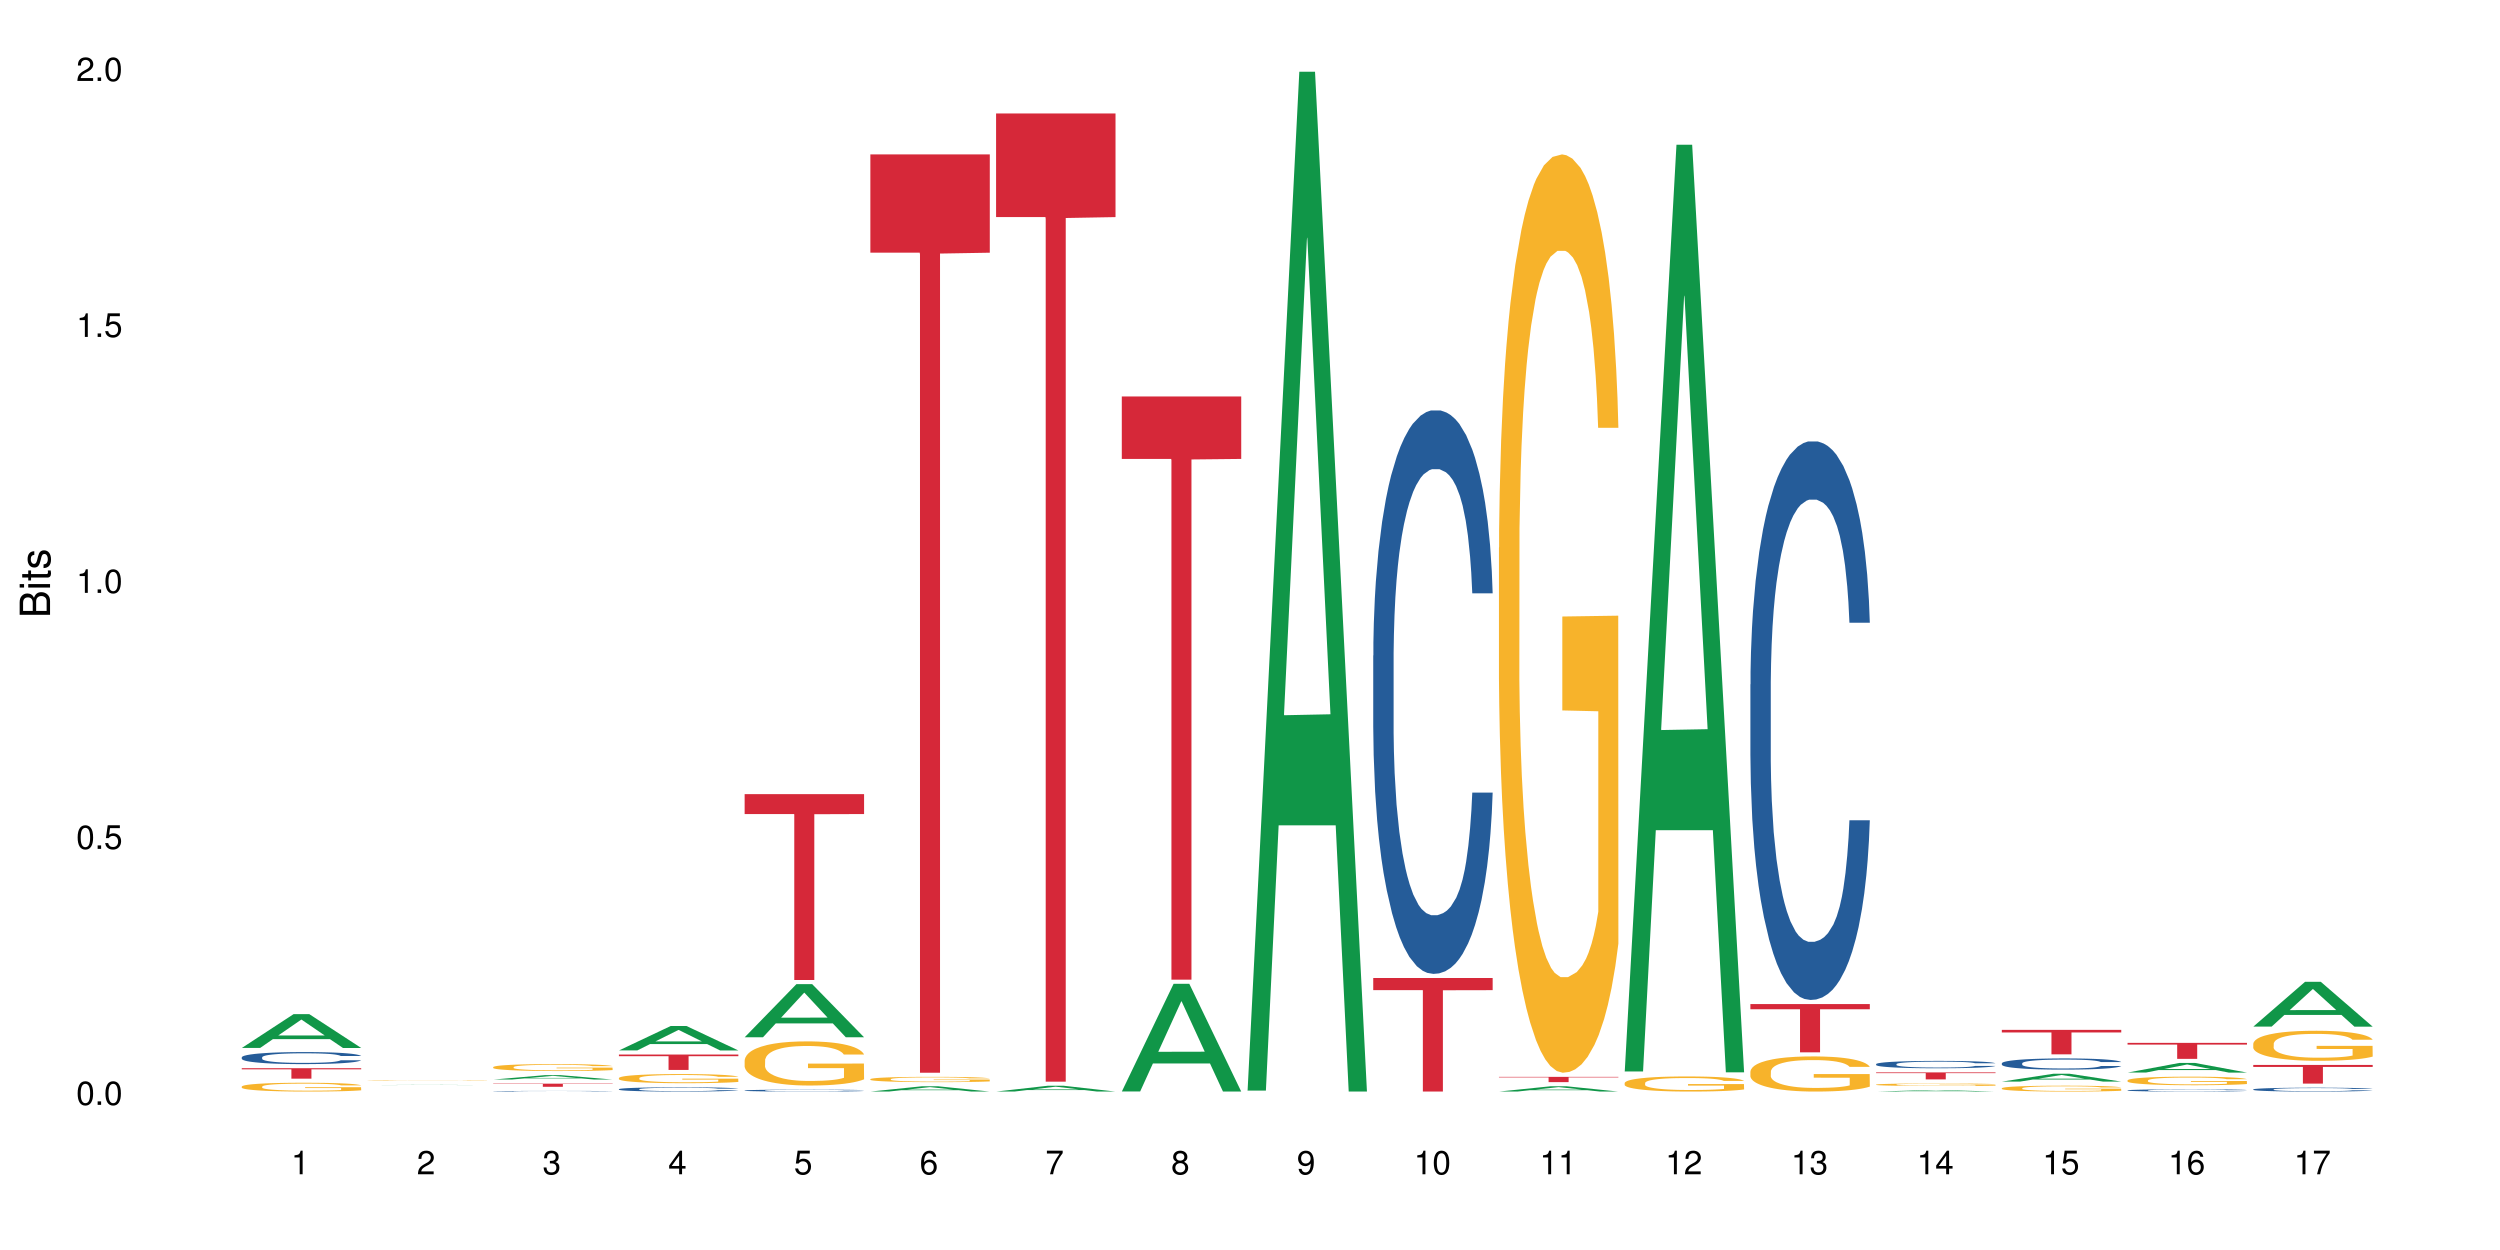 <?xml version="1.0" encoding="UTF-8"?>
<svg xmlns="http://www.w3.org/2000/svg" xmlns:xlink="http://www.w3.org/1999/xlink" width="720pt" height="360pt" viewBox="0 0 720 360" version="1.1">
<defs>
<g>
<symbol overflow="visible" id="glyph0-0">
<path style="stroke:none;" d=""/>
</symbol>
<symbol overflow="visible" id="glyph0-1">
<path style="stroke:none;" d="M 2.641 -6.797 C 2 -6.797 1.422 -6.531 1.078 -6.047 C 0.641 -5.453 0.406 -4.547 0.406 -3.297 C 0.406 -1 1.188 0.219 2.641 0.219 C 4.078 0.219 4.859 -1 4.859 -3.234 C 4.859 -4.562 4.656 -5.438 4.203 -6.047 C 3.844 -6.531 3.281 -6.797 2.641 -6.797 Z M 2.641 -6.047 C 3.547 -6.047 4 -5.125 4 -3.312 C 4 -1.375 3.562 -0.484 2.625 -0.484 C 1.734 -0.484 1.281 -1.422 1.281 -3.281 C 1.281 -5.141 1.734 -6.047 2.641 -6.047 Z M 2.641 -6.047 "/>
</symbol>
<symbol overflow="visible" id="glyph0-2">
<path style="stroke:none;" d="M 1.828 -1 L 0.828 -1 L 0.828 0 L 1.828 0 Z M 1.828 -1 "/>
</symbol>
<symbol overflow="visible" id="glyph0-3">
<path style="stroke:none;" d="M 4.562 -6.797 L 1.062 -6.797 L 0.547 -3.094 L 1.328 -3.094 C 1.719 -3.562 2.047 -3.734 2.578 -3.734 C 3.484 -3.734 4.062 -3.109 4.062 -2.094 C 4.062 -1.125 3.484 -0.531 2.578 -0.531 C 1.828 -0.531 1.375 -0.906 1.188 -1.672 L 0.328 -1.672 C 0.453 -1.109 0.547 -0.844 0.75 -0.594 C 1.125 -0.078 1.828 0.219 2.594 0.219 C 3.969 0.219 4.922 -0.781 4.922 -2.219 C 4.922 -3.562 4.031 -4.484 2.719 -4.484 C 2.25 -4.484 1.859 -4.359 1.469 -4.062 L 1.734 -5.969 L 4.562 -5.969 Z M 4.562 -6.797 "/>
</symbol>
<symbol overflow="visible" id="glyph0-4">
<path style="stroke:none;" d="M 2.484 -4.844 L 2.484 0 L 3.328 0 L 3.328 -6.797 L 2.766 -6.797 C 2.469 -5.75 2.281 -5.609 0.984 -5.453 L 0.984 -4.844 Z M 2.484 -4.844 "/>
</symbol>
<symbol overflow="visible" id="glyph0-5">
<path style="stroke:none;" d="M 4.859 -0.828 L 1.281 -0.828 C 1.359 -1.391 1.672 -1.75 2.5 -2.234 L 3.469 -2.75 C 4.406 -3.266 4.906 -3.969 4.906 -4.812 C 4.906 -5.375 4.672 -5.906 4.266 -6.266 C 3.859 -6.625 3.375 -6.797 2.719 -6.797 C 1.859 -6.797 1.219 -6.5 0.844 -5.922 C 0.609 -5.562 0.5 -5.125 0.484 -4.438 L 1.328 -4.438 C 1.359 -4.906 1.406 -5.188 1.531 -5.406 C 1.75 -5.812 2.188 -6.062 2.703 -6.062 C 3.469 -6.062 4.031 -5.516 4.031 -4.781 C 4.031 -4.25 3.719 -3.797 3.125 -3.438 L 2.234 -2.938 C 0.812 -2.141 0.406 -1.5 0.328 0 L 4.859 0 Z M 4.859 -0.828 "/>
</symbol>
<symbol overflow="visible" id="glyph0-6">
<path style="stroke:none;" d="M 2.125 -3.125 L 2.578 -3.125 C 3.516 -3.125 3.984 -2.703 3.984 -1.891 C 3.984 -1.031 3.469 -0.531 2.578 -0.531 C 1.656 -0.531 1.203 -0.984 1.156 -1.969 L 0.312 -1.969 C 0.344 -1.422 0.438 -1.078 0.609 -0.766 C 0.953 -0.109 1.625 0.219 2.547 0.219 C 3.953 0.219 4.859 -0.609 4.859 -1.906 C 4.859 -2.766 4.516 -3.25 3.703 -3.516 C 4.344 -3.766 4.656 -4.25 4.656 -4.938 C 4.656 -6.109 3.875 -6.797 2.578 -6.797 C 1.203 -6.797 0.484 -6.047 0.453 -4.609 L 1.297 -4.609 C 1.312 -5.016 1.344 -5.25 1.453 -5.453 C 1.641 -5.828 2.062 -6.062 2.594 -6.062 C 3.344 -6.062 3.797 -5.625 3.797 -4.906 C 3.797 -4.422 3.609 -4.141 3.25 -3.984 C 3.016 -3.891 2.719 -3.844 2.125 -3.844 Z M 2.125 -3.125 "/>
</symbol>
<symbol overflow="visible" id="glyph0-7">
<path style="stroke:none;" d="M 3.141 -1.625 L 3.141 0 L 3.984 0 L 3.984 -1.625 L 4.984 -1.625 L 4.984 -2.391 L 3.984 -2.391 L 3.984 -6.797 L 3.359 -6.797 L 0.266 -2.516 L 0.266 -1.625 Z M 3.141 -2.391 L 1 -2.391 L 3.141 -5.359 Z M 3.141 -2.391 "/>
</symbol>
<symbol overflow="visible" id="glyph0-8">
<path style="stroke:none;" d="M 4.781 -5.031 C 4.609 -6.141 3.891 -6.797 2.844 -6.797 C 2.094 -6.797 1.422 -6.438 1.031 -5.828 C 0.609 -5.172 0.406 -4.344 0.406 -3.094 C 0.406 -1.953 0.578 -1.234 0.984 -0.625 C 1.359 -0.078 1.953 0.219 2.703 0.219 C 3.984 0.219 4.922 -0.734 4.922 -2.078 C 4.922 -3.344 4.062 -4.234 2.844 -4.234 C 2.172 -4.234 1.641 -3.969 1.281 -3.469 C 1.281 -5.125 1.828 -6.047 2.797 -6.047 C 3.391 -6.047 3.797 -5.672 3.938 -5.031 Z M 2.734 -3.484 C 3.547 -3.484 4.062 -2.922 4.062 -2 C 4.062 -1.156 3.484 -0.531 2.703 -0.531 C 1.922 -0.531 1.328 -1.188 1.328 -2.047 C 1.328 -2.891 1.906 -3.484 2.734 -3.484 Z M 2.734 -3.484 "/>
</symbol>
<symbol overflow="visible" id="glyph0-9">
<path style="stroke:none;" d="M 4.984 -6.797 L 0.438 -6.797 L 0.438 -5.969 L 4.109 -5.969 C 2.5 -3.656 1.828 -2.234 1.328 0 L 2.219 0 C 2.594 -2.172 3.453 -4.047 4.984 -6.094 Z M 4.984 -6.797 "/>
</symbol>
<symbol overflow="visible" id="glyph0-10">
<path style="stroke:none;" d="M 3.75 -3.578 C 4.453 -4 4.688 -4.344 4.688 -4.984 C 4.688 -6.047 3.844 -6.797 2.641 -6.797 C 1.438 -6.797 0.594 -6.047 0.594 -4.984 C 0.594 -4.359 0.828 -4.016 1.516 -3.578 C 0.734 -3.203 0.359 -2.641 0.359 -1.891 C 0.359 -0.641 1.297 0.219 2.641 0.219 C 3.984 0.219 4.922 -0.641 4.922 -1.875 C 4.922 -2.641 4.531 -3.203 3.75 -3.578 Z M 2.641 -6.047 C 3.359 -6.047 3.812 -5.625 3.812 -4.969 C 3.812 -4.344 3.344 -3.922 2.641 -3.922 C 1.922 -3.922 1.453 -4.344 1.453 -4.984 C 1.453 -5.625 1.922 -6.047 2.641 -6.047 Z M 2.641 -3.203 C 3.484 -3.203 4.062 -2.672 4.062 -1.875 C 4.062 -1.062 3.484 -0.531 2.625 -0.531 C 1.797 -0.531 1.219 -1.078 1.219 -1.875 C 1.219 -2.672 1.797 -3.203 2.641 -3.203 Z M 2.641 -3.203 "/>
</symbol>
<symbol overflow="visible" id="glyph0-11">
<path style="stroke:none;" d="M 0.516 -1.547 C 0.672 -0.438 1.406 0.219 2.438 0.219 C 3.188 0.219 3.859 -0.141 4.266 -0.75 C 4.688 -1.406 4.891 -2.25 4.891 -3.484 C 4.891 -4.625 4.703 -5.359 4.312 -5.953 C 3.938 -6.5 3.344 -6.797 2.594 -6.797 C 1.297 -6.797 0.359 -5.844 0.359 -4.516 C 0.359 -3.25 1.234 -2.344 2.453 -2.344 C 3.094 -2.344 3.562 -2.578 4.016 -3.109 C 4 -1.453 3.469 -0.531 2.5 -0.531 C 1.906 -0.531 1.484 -0.906 1.359 -1.547 Z M 2.578 -6.062 C 3.375 -6.062 3.969 -5.406 3.969 -4.531 C 3.969 -3.688 3.375 -3.094 2.547 -3.094 C 1.734 -3.094 1.234 -3.672 1.234 -4.578 C 1.234 -5.438 1.797 -6.062 2.578 -6.062 Z M 2.578 -6.062 "/>
</symbol>
<symbol overflow="visible" id="glyph1-0">
<path style="stroke:none;" d=""/>
</symbol>
<symbol overflow="visible" id="glyph1-1">
<path style="stroke:none;" d="M 0 -0.953 L 0 -4.891 C 0 -5.719 -0.234 -6.344 -0.734 -6.797 C -1.188 -7.234 -1.812 -7.469 -2.5 -7.469 C -3.547 -7.469 -4.188 -7 -4.625 -5.875 C -4.984 -6.672 -5.641 -7.094 -6.531 -7.094 C -7.156 -7.094 -7.734 -6.859 -8.141 -6.391 C -8.562 -5.938 -8.75 -5.344 -8.75 -4.5 L -8.75 -0.953 Z M -4.984 -2.062 L -7.766 -2.062 L -7.766 -4.219 C -7.766 -4.844 -7.688 -5.203 -7.453 -5.5 C -7.219 -5.812 -6.859 -5.969 -6.375 -5.969 C -5.906 -5.969 -5.531 -5.812 -5.297 -5.5 C -5.062 -5.203 -4.984 -4.844 -4.984 -4.219 Z M -0.984 -2.062 L -4 -2.062 L -4 -4.781 C -4 -5.328 -3.859 -5.688 -3.578 -5.953 C -3.297 -6.219 -2.922 -6.359 -2.484 -6.359 C -2.062 -6.359 -1.688 -6.219 -1.406 -5.953 C -1.109 -5.688 -0.984 -5.328 -0.984 -4.781 Z M -0.984 -2.062 "/>
</symbol>
<symbol overflow="visible" id="glyph1-2">
<path style="stroke:none;" d="M -6.281 -1.797 L -6.281 -0.797 L 0 -0.797 L 0 -1.797 Z M -8.75 -1.797 L -8.75 -0.797 L -7.484 -0.797 L -7.484 -1.797 Z M -8.75 -1.797 "/>
</symbol>
<symbol overflow="visible" id="glyph1-3">
<path style="stroke:none;" d="M -6.281 -3.047 L -6.281 -2.016 L -8.016 -2.016 L -8.016 -1.016 L -6.281 -1.016 L -6.281 -0.172 L -5.469 -0.172 L -5.469 -1.016 L -0.719 -1.016 C -0.078 -1.016 0.281 -1.453 0.281 -2.234 C 0.281 -2.469 0.25 -2.719 0.188 -3.047 L -0.641 -3.047 C -0.609 -2.922 -0.594 -2.766 -0.594 -2.562 C -0.594 -2.141 -0.719 -2.016 -1.156 -2.016 L -5.469 -2.016 L -5.469 -3.047 Z M -6.281 -3.047 "/>
</symbol>
<symbol overflow="visible" id="glyph1-4">
<path style="stroke:none;" d="M -4.531 -5.25 C -5.766 -5.25 -6.469 -4.422 -6.469 -2.969 C -6.469 -1.516 -5.719 -0.562 -4.547 -0.562 C -3.562 -0.562 -3.094 -1.062 -2.734 -2.562 L -2.516 -3.484 C -2.344 -4.188 -2.094 -4.469 -1.625 -4.469 C -1.047 -4.469 -0.641 -3.875 -0.641 -3 C -0.641 -2.453 -0.797 -2 -1.062 -1.75 C -1.25 -1.594 -1.422 -1.531 -1.875 -1.469 L -1.875 -0.406 C -0.422 -0.453 0.281 -1.266 0.281 -2.922 C 0.281 -4.5 -0.5 -5.516 -1.719 -5.516 C -2.656 -5.516 -3.172 -4.984 -3.469 -3.734 L -3.703 -2.766 C -3.891 -1.953 -4.156 -1.609 -4.594 -1.609 C -5.172 -1.609 -5.547 -2.125 -5.547 -2.938 C -5.547 -3.75 -5.203 -4.172 -4.531 -4.203 Z M -4.531 -5.25 "/>
</symbol>
</g>
</defs>
<g id="surface63464">
<rect x="0" y="0" width="720" height="360" style="fill:rgb(100%,100%,100%);fill-opacity:1;stroke:none;"/>
<path style=" stroke:none;fill-rule:nonzero;fill:rgb(6.275%,58.824%,28.235%);fill-opacity:1;" d="M 69.629 301.809 L 69.668 301.801 L 84.551 292.07 L 89.07 292.07 L 104.027 301.816 L 98.77 301.816 L 95.023 299.273 L 78.598 299.273 L 74.922 301.809 L 69.629 301.809 L 80.176 298.223 L 93.516 298.211 L 86.863 293.664 L 86.789 293.652 L 86.719 293.68 L 80.141 298.211 L 80.176 298.223 Z M 69.629 301.809 "/>
<path style=" stroke:none;fill-rule:nonzero;fill:rgb(14.51%,36.078%,60%);fill-opacity:1;" d="M 69.629 304.508 L 69.672 304.504 L 69.672 304.426 L 69.797 304.309 L 70.09 304.156 L 70.383 304.051 L 71.141 303.863 L 72.188 303.684 L 73.277 303.543 L 74.074 303.461 L 74.789 303.398 L 76.426 303.277 L 77.473 303.219 L 78.605 303.164 L 79.992 303.109 L 80.996 303.078 L 83.262 303.027 L 84.941 303.008 L 86.242 302.996 L 89.051 302.996 L 90.73 303.008 L 91.945 303.027 L 93.289 303.051 L 94.422 303.078 L 96.391 303.148 L 98.152 303.238 L 98.949 303.289 L 100.207 303.387 L 101.172 303.48 L 101.844 303.566 L 102.602 303.684 L 103.27 303.824 L 103.773 303.988 L 104.027 304.121 L 98.152 304.121 L 97.859 303.996 L 97.523 303.898 L 96.895 303.77 L 96.266 303.676 L 95.387 303.582 L 94.586 303.523 L 93.496 303.465 L 92.531 303.426 L 91.527 303.398 L 90.562 303.379 L 88.715 303.359 L 86.574 303.359 L 85.777 303.363 L 84.145 303.391 L 83.262 303.414 L 82.004 303.457 L 81.121 303.496 L 80.074 303.562 L 79.359 303.617 L 78.48 303.699 L 77.852 303.77 L 77.137 303.875 L 76.719 303.953 L 76.34 304.043 L 76.004 304.148 L 75.754 304.258 L 75.586 304.375 L 75.5 304.492 L 75.5 304.98 L 75.586 305.098 L 75.797 305.23 L 76.34 305.422 L 77.137 305.59 L 78.062 305.723 L 78.941 305.82 L 79.445 305.863 L 80.117 305.914 L 81.164 305.977 L 82.676 306.043 L 83.555 306.066 L 84.898 306.094 L 86.281 306.105 L 88.129 306.105 L 89.766 306.094 L 90.855 306.078 L 91.988 306.051 L 93.539 305.996 L 94.504 305.945 L 95.344 305.887 L 95.973 305.824 L 96.391 305.773 L 97.02 305.676 L 97.523 305.57 L 97.902 305.457 L 98.152 305.352 L 104.027 305.352 L 103.773 305.477 L 103.398 305.602 L 103.02 305.691 L 102.434 305.805 L 101.762 305.902 L 100.797 306.012 L 100 306.086 L 98.949 306.164 L 97.984 306.227 L 96.938 306.281 L 95.387 306.344 L 94.379 306.375 L 93.289 306.402 L 91.988 306.43 L 90.352 306.449 L 88.59 306.465 L 86.953 306.465 L 85.191 306.461 L 83.891 306.449 L 82.172 306.418 L 80.031 306.363 L 78.48 306.301 L 77.266 306.242 L 76.215 306.18 L 75.039 306.094 L 73.531 305.953 L 72.609 305.844 L 71.977 305.758 L 71.266 305.633 L 70.762 305.523 L 70.176 305.344 L 69.754 305.117 L 69.629 304.945 Z M 69.629 304.508 "/>
<path style=" stroke:none;fill-rule:nonzero;fill:rgb(96.863%,70.196%,16.863%);fill-opacity:1;" d="M 69.629 312.918 L 69.672 312.918 L 69.672 312.871 L 69.84 312.766 L 70.258 312.621 L 70.805 312.504 L 71.391 312.41 L 71.77 312.363 L 72.398 312.293 L 72.941 312.242 L 74.328 312.137 L 76.09 312.039 L 77.055 311.996 L 78.145 311.957 L 79.695 311.914 L 80.41 311.898 L 82.59 311.859 L 85.066 311.836 L 87.793 311.832 L 89.051 311.832 L 90.77 311.844 L 93.121 311.867 L 94.461 311.891 L 95.512 311.914 L 96.602 311.945 L 97.945 311.992 L 99.203 312.047 L 100.207 312.102 L 101.215 312.172 L 102.055 312.246 L 102.766 312.328 L 103.398 312.426 L 103.773 312.504 L 104.027 312.586 L 98.195 312.586 L 97.859 312.504 L 97.48 312.441 L 96.852 312.367 L 96.223 312.312 L 95.594 312.266 L 94.422 312.207 L 93.414 312.168 L 92.156 312.137 L 90.938 312.117 L 89.555 312.102 L 88.715 312.098 L 86.492 312.098 L 84.48 312.113 L 83.305 312.133 L 82.465 312.152 L 81.289 312.188 L 80.578 312.215 L 80.156 312.23 L 78.898 312.305 L 78.062 312.367 L 77.598 312.414 L 77.012 312.484 L 76.594 312.547 L 76.133 312.637 L 75.879 312.707 L 75.543 312.867 L 75.5 313.281 L 75.629 313.371 L 75.879 313.465 L 76.215 313.551 L 76.719 313.637 L 77.223 313.703 L 78.102 313.797 L 78.859 313.855 L 79.445 313.895 L 80.578 313.957 L 81.039 313.98 L 82.129 314.02 L 83.262 314.055 L 84.645 314.082 L 85.695 314.094 L 87.371 314.105 L 89.512 314.105 L 92.027 314.094 L 93.625 314.074 L 94.715 314.055 L 95.426 314.039 L 96.309 314.012 L 96.938 313.992 L 97.523 313.965 L 98.238 313.926 L 98.238 313.371 L 87.875 313.367 L 87.875 313.109 L 103.984 313.105 L 104.027 314.012 L 103.145 314.074 L 102.055 314.137 L 101.004 314.184 L 99.914 314.223 L 98.363 314.266 L 97.105 314.293 L 95.176 314.328 L 93.414 314.348 L 91.566 314.363 L 89.934 314.367 L 88.004 314.371 L 86.281 314.367 L 84.438 314.352 L 82.969 314.332 L 81.625 314.309 L 80.285 314.281 L 78.605 314.23 L 77.516 314.191 L 76.383 314.145 L 75.25 314.086 L 74.242 314.023 L 73.574 313.973 L 72.902 313.918 L 72.188 313.848 L 71.516 313.77 L 71.012 313.699 L 70.551 313.617 L 70.215 313.539 L 69.883 313.438 L 69.715 313.352 L 69.629 313.281 Z M 69.629 312.918 "/>
<path style=" stroke:none;fill-rule:nonzero;fill:rgb(83.922%,15.686%,22.353%);fill-opacity:1;" d="M 69.629 307.645 L 104.027 307.645 L 104.027 307.969 L 89.691 307.973 L 89.691 310.652 L 83.922 310.652 L 83.922 307.973 L 83.84 307.969 L 69.629 307.969 Z M 69.629 307.645 "/>
<path style=" stroke:none;fill-rule:nonzero;fill:rgb(6.275%,58.824%,28.235%);fill-opacity:1;" d="M 105.836 312.508 L 105.871 312.508 L 120.758 312.441 L 125.277 312.441 L 140.234 312.508 L 134.977 312.508 L 131.23 312.488 L 114.805 312.488 L 111.129 312.508 L 105.836 312.508 L 116.383 312.484 L 129.723 312.484 L 123.07 312.453 L 122.926 312.453 L 116.348 312.484 L 116.383 312.484 Z M 105.836 312.508 "/>
<path style=" stroke:none;fill-rule:nonzero;fill:rgb(96.863%,70.196%,16.863%);fill-opacity:1;" d="M 105.836 311.176 L 105.879 311.176 L 106.047 311.168 L 106.465 311.16 L 107.012 311.152 L 107.598 311.145 L 107.977 311.145 L 108.605 311.141 L 109.148 311.137 L 110.535 311.129 L 112.297 311.125 L 113.262 311.121 L 114.352 311.121 L 115.902 311.117 L 116.617 311.117 L 118.797 311.113 L 129.328 311.113 L 130.668 311.117 L 132.809 311.117 L 134.152 311.121 L 135.41 311.125 L 136.414 311.129 L 137.422 311.133 L 138.262 311.137 L 138.973 311.141 L 139.605 311.148 L 139.98 311.152 L 140.234 311.156 L 134.402 311.156 L 134.066 311.152 L 133.688 311.148 L 131.801 311.137 L 130.629 311.133 L 129.621 311.133 L 128.363 311.129 L 118.672 311.129 L 117.496 311.133 L 116.785 311.133 L 116.363 311.137 L 115.105 311.141 L 114.27 311.145 L 113.805 311.148 L 113.219 311.152 L 112.801 311.156 L 112.34 311.16 L 112.086 311.164 L 111.75 311.172 L 111.707 311.199 L 111.836 311.203 L 112.086 311.211 L 112.422 311.215 L 113.43 311.223 L 114.309 311.23 L 115.066 311.234 L 115.652 311.234 L 116.785 311.238 L 117.246 311.242 L 118.336 311.242 L 119.469 311.246 L 130.922 311.246 L 131.633 311.242 L 133.145 311.242 L 133.73 311.238 L 134.445 311.238 L 134.445 311.203 L 124.082 311.203 L 124.082 311.188 L 140.191 311.188 L 140.234 311.242 L 139.352 311.246 L 138.262 311.25 L 137.211 311.254 L 136.121 311.254 L 134.57 311.258 L 133.312 311.258 L 131.383 311.262 L 126.137 311.262 L 124.211 311.266 L 122.488 311.262 L 117.832 311.262 L 116.492 311.258 L 114.812 311.254 L 113.723 311.254 L 111.457 311.246 L 110.449 311.242 L 109.781 311.238 L 109.109 311.238 L 108.395 311.234 L 107.723 311.227 L 107.219 311.223 L 106.758 311.219 L 106.422 311.215 L 106.09 311.207 L 105.922 311.203 L 105.836 311.199 Z M 105.836 311.176 "/>
<path style=" stroke:none;fill-rule:nonzero;fill:rgb(6.275%,58.824%,28.235%);fill-opacity:1;" d="M 142.043 310.914 L 142.078 310.914 L 156.965 309.641 L 161.484 309.641 L 176.441 310.914 L 171.184 310.914 L 167.438 310.582 L 151.012 310.582 L 147.336 310.914 L 142.043 310.914 L 152.59 310.445 L 165.93 310.445 L 159.277 309.848 L 159.203 309.848 L 159.133 309.852 L 152.555 310.445 L 152.59 310.445 Z M 142.043 310.914 "/>
<path style=" stroke:none;fill-rule:nonzero;fill:rgb(14.51%,36.078%,60%);fill-opacity:1;" d="M 142.043 314.266 L 142.086 314.266 L 142.086 314.262 L 142.211 314.258 L 142.504 314.246 L 142.797 314.242 L 143.555 314.23 L 144.602 314.223 L 145.691 314.215 L 146.488 314.211 L 147.203 314.207 L 148.84 314.203 L 149.887 314.199 L 151.02 314.195 L 152.402 314.191 L 153.41 314.191 L 155.676 314.188 L 165.703 314.188 L 166.832 314.191 L 168.805 314.195 L 170.566 314.199 L 171.363 314.203 L 172.621 314.207 L 173.586 314.211 L 174.258 314.215 L 175.012 314.223 L 175.684 314.23 L 176.188 314.238 L 176.441 314.246 L 170.566 314.246 L 170.273 314.238 L 169.938 314.234 L 169.309 314.227 L 168.68 314.223 L 167.797 314.219 L 167 314.215 L 165.91 314.211 L 164.945 314.211 L 163.941 314.207 L 155.676 314.207 L 154.418 314.211 L 153.535 314.215 L 152.488 314.215 L 151.773 314.219 L 150.895 314.223 L 150.266 314.227 L 149.551 314.234 L 149.133 314.238 L 148.754 314.242 L 148.418 314.246 L 148.168 314.254 L 148 314.258 L 147.914 314.266 L 147.914 314.293 L 148 314.297 L 148.211 314.305 L 148.754 314.316 L 149.551 314.324 L 150.473 314.332 L 151.355 314.336 L 151.859 314.34 L 152.531 314.34 L 153.578 314.344 L 155.09 314.348 L 155.969 314.348 L 157.312 314.352 L 163.27 314.352 L 164.402 314.348 L 165.953 314.348 L 166.918 314.344 L 167.758 314.34 L 168.387 314.336 L 168.805 314.332 L 169.434 314.328 L 169.938 314.324 L 170.316 314.316 L 170.566 314.312 L 176.441 314.312 L 176.188 314.316 L 175.812 314.324 L 175.434 314.328 L 174.848 314.336 L 174.176 314.34 L 173.211 314.348 L 172.414 314.352 L 171.363 314.355 L 170.398 314.359 L 169.352 314.359 L 167.797 314.363 L 166.793 314.367 L 164.402 314.367 L 162.766 314.371 L 156.305 314.371 L 154.586 314.367 L 152.445 314.363 L 150.895 314.363 L 149.676 314.359 L 148.629 314.355 L 147.453 314.352 L 145.945 314.344 L 145.02 314.336 L 144.391 314.332 L 143.68 314.328 L 143.176 314.32 L 142.59 314.312 L 142.168 314.301 L 142.043 314.289 Z M 142.043 314.266 "/>
<path style=" stroke:none;fill-rule:nonzero;fill:rgb(96.863%,70.196%,16.863%);fill-opacity:1;" d="M 142.043 307.316 L 142.086 307.312 L 142.086 307.277 L 142.254 307.195 L 142.672 307.082 L 143.219 306.988 L 143.805 306.914 L 144.184 306.875 L 144.812 306.82 L 145.355 306.781 L 146.742 306.699 L 148.504 306.621 L 149.469 306.59 L 150.559 306.559 L 152.109 306.523 L 152.824 306.512 L 155.004 306.48 L 157.48 306.465 L 160.207 306.457 L 161.465 306.461 L 163.184 306.469 L 165.535 306.488 L 166.875 306.504 L 167.926 306.523 L 169.016 306.547 L 170.359 306.586 L 171.617 306.629 L 172.621 306.672 L 173.629 306.727 L 174.469 306.785 L 175.18 306.848 L 175.812 306.926 L 176.188 306.992 L 176.441 307.055 L 170.609 307.055 L 170.273 306.992 L 169.895 306.941 L 169.266 306.879 L 168.637 306.836 L 168.008 306.801 L 166.832 306.754 L 165.828 306.727 L 164.57 306.699 L 163.352 306.684 L 161.969 306.672 L 161.129 306.668 L 158.906 306.668 L 156.891 306.68 L 155.719 306.695 L 154.879 306.711 L 153.703 306.738 L 152.992 306.762 L 152.57 306.773 L 151.312 306.832 L 150.473 306.883 L 150.012 306.918 L 149.426 306.973 L 149.008 307.02 L 148.547 307.094 L 148.293 307.148 L 147.957 307.273 L 147.914 307.602 L 148.043 307.672 L 148.293 307.746 L 148.629 307.812 L 149.133 307.883 L 149.637 307.938 L 150.516 308.008 L 151.273 308.055 L 151.859 308.086 L 152.992 308.137 L 153.453 308.152 L 154.543 308.184 L 155.676 308.211 L 157.059 308.23 L 158.109 308.242 L 159.785 308.254 L 161.926 308.254 L 164.441 308.242 L 166.035 308.227 L 167.129 308.211 L 167.84 308.199 L 168.723 308.18 L 169.352 308.16 L 169.938 308.141 L 170.652 308.109 L 170.652 307.672 L 160.289 307.672 L 160.289 307.465 L 176.398 307.465 L 176.441 308.18 L 175.559 308.227 L 174.469 308.277 L 173.418 308.312 L 172.328 308.344 L 170.777 308.379 L 169.52 308.402 L 167.59 308.426 L 165.828 308.441 L 163.98 308.453 L 162.344 308.457 L 160.418 308.461 L 158.695 308.457 L 156.852 308.445 L 155.383 308.43 L 154.039 308.414 L 152.699 308.391 L 151.02 308.352 L 149.93 308.32 L 148.797 308.281 L 147.664 308.234 L 146.656 308.188 L 145.984 308.148 L 145.316 308.105 L 144.602 308.051 L 143.93 307.988 L 143.426 307.93 L 142.965 307.867 L 142.629 307.805 L 142.293 307.723 L 142.129 307.656 L 142.043 307.602 Z M 142.043 307.316 "/>
<path style=" stroke:none;fill-rule:nonzero;fill:rgb(83.922%,15.686%,22.353%);fill-opacity:1;" d="M 142.043 312.094 L 176.441 312.094 L 176.441 312.191 L 162.105 312.195 L 162.105 313.008 L 156.336 313.008 L 156.336 312.195 L 156.254 312.191 L 142.043 312.191 Z M 142.043 312.094 "/>
<path style=" stroke:none;fill-rule:nonzero;fill:rgb(6.275%,58.824%,28.235%);fill-opacity:1;" d="M 178.25 302.523 L 178.285 302.52 L 193.172 295.484 L 197.691 295.484 L 212.648 302.531 L 207.391 302.531 L 203.645 300.691 L 187.219 300.691 L 183.543 302.523 L 178.25 302.523 L 188.797 299.93 L 202.137 299.922 L 195.484 296.633 L 195.41 296.629 L 195.34 296.648 L 188.762 299.922 L 188.797 299.93 Z M 178.25 302.523 "/>
<path style=" stroke:none;fill-rule:nonzero;fill:rgb(14.51%,36.078%,60%);fill-opacity:1;" d="M 178.25 313.676 L 178.293 313.676 L 178.293 313.648 L 178.418 313.605 L 178.711 313.551 L 179.004 313.516 L 179.762 313.449 L 180.809 313.383 L 181.898 313.336 L 182.695 313.305 L 183.41 313.285 L 185.047 313.242 L 186.094 313.223 L 187.227 313.203 L 188.609 313.184 L 189.617 313.172 L 191.883 313.152 L 193.562 313.145 L 194.859 313.141 L 197.672 313.141 L 199.348 313.148 L 200.566 313.152 L 201.91 313.16 L 203.039 313.172 L 205.012 313.195 L 206.773 313.227 L 207.57 313.246 L 208.828 313.281 L 209.793 313.312 L 210.465 313.344 L 211.219 313.383 L 211.891 313.434 L 212.395 313.492 L 212.648 313.539 L 206.773 313.539 L 206.48 313.496 L 206.145 313.461 L 205.516 313.414 L 204.887 313.383 L 204.004 313.352 L 203.207 313.328 L 202.117 313.309 L 201.152 313.293 L 200.148 313.285 L 199.184 313.277 L 197.336 313.27 L 195.195 313.27 L 194.398 313.273 L 192.766 313.281 L 191.883 313.289 L 190.625 313.305 L 189.742 313.32 L 188.695 313.344 L 187.98 313.359 L 187.102 313.391 L 186.473 313.418 L 185.758 313.453 L 185.34 313.48 L 184.961 313.512 L 184.625 313.551 L 184.375 313.59 L 184.207 313.629 L 184.121 313.672 L 184.121 313.844 L 184.207 313.887 L 184.418 313.934 L 184.961 314 L 185.758 314.062 L 186.68 314.109 L 187.562 314.141 L 188.066 314.156 L 188.738 314.176 L 189.785 314.199 L 191.297 314.219 L 192.176 314.23 L 193.52 314.238 L 194.902 314.242 L 196.75 314.242 L 198.387 314.238 L 199.477 314.234 L 200.609 314.223 L 202.16 314.203 L 203.125 314.188 L 203.965 314.164 L 204.594 314.145 L 205.012 314.125 L 205.641 314.09 L 206.145 314.055 L 206.523 314.012 L 206.773 313.977 L 212.648 313.977 L 212.395 314.02 L 212.016 314.062 L 211.641 314.098 L 211.055 314.137 L 210.383 314.172 L 209.418 314.211 L 208.621 314.234 L 207.57 314.266 L 206.605 314.285 L 205.559 314.305 L 204.004 314.328 L 203 314.34 L 201.91 314.348 L 200.609 314.355 L 198.973 314.363 L 197.211 314.371 L 195.574 314.371 L 193.812 314.367 L 192.512 314.363 L 190.793 314.355 L 188.652 314.332 L 187.102 314.312 L 185.883 314.289 L 184.836 314.27 L 183.66 314.238 L 182.152 314.188 L 181.227 314.152 L 180.598 314.117 L 179.887 314.074 L 179.383 314.035 L 178.797 313.973 L 178.375 313.895 L 178.25 313.832 Z M 178.25 313.676 "/>
<path style=" stroke:none;fill-rule:nonzero;fill:rgb(96.863%,70.196%,16.863%);fill-opacity:1;" d="M 178.25 310.457 L 178.293 310.453 L 178.293 310.406 L 178.461 310.297 L 178.879 310.148 L 179.426 310.027 L 180.012 309.93 L 180.391 309.879 L 181.02 309.809 L 181.562 309.754 L 182.949 309.648 L 184.711 309.547 L 185.676 309.504 L 186.766 309.461 L 188.316 309.414 L 189.031 309.398 L 191.211 309.359 L 193.688 309.336 L 196.414 309.328 L 197.672 309.332 L 199.391 309.34 L 201.742 309.367 L 203.082 309.391 L 204.133 309.414 L 205.223 309.445 L 206.562 309.496 L 207.824 309.555 L 208.828 309.609 L 209.836 309.684 L 210.676 309.762 L 211.387 309.844 L 212.016 309.945 L 212.395 310.027 L 212.648 310.113 L 206.816 310.113 L 206.48 310.027 L 206.102 309.965 L 205.473 309.887 L 204.844 309.828 L 204.215 309.781 L 203.039 309.719 L 202.035 309.68 L 200.777 309.648 L 199.559 309.625 L 198.176 309.609 L 197.336 309.605 L 195.113 309.605 L 193.098 309.621 L 191.926 309.641 L 191.086 309.66 L 189.91 309.699 L 189.199 309.727 L 188.777 309.746 L 187.52 309.82 L 186.68 309.887 L 186.219 309.934 L 185.633 310.004 L 185.215 310.07 L 184.754 310.168 L 184.5 310.238 L 184.164 310.402 L 184.121 310.836 L 184.25 310.926 L 184.5 311.023 L 184.836 311.109 L 185.34 311.203 L 185.844 311.273 L 186.723 311.367 L 187.48 311.43 L 188.066 311.469 L 189.199 311.535 L 189.66 311.555 L 190.75 311.598 L 191.883 311.633 L 193.266 311.66 L 194.316 311.676 L 195.992 311.688 L 198.133 311.688 L 200.648 311.676 L 202.242 311.656 L 203.336 311.637 L 204.047 311.617 L 204.93 311.594 L 205.559 311.566 L 206.145 311.543 L 206.859 311.5 L 206.859 310.926 L 196.496 310.922 L 196.496 310.656 L 212.605 310.652 L 212.648 311.594 L 211.766 311.656 L 210.676 311.719 L 209.625 311.77 L 208.535 311.809 L 206.984 311.855 L 205.727 311.883 L 203.797 311.918 L 202.035 311.938 L 200.188 311.953 L 198.551 311.961 L 196.621 311.961 L 194.902 311.957 L 193.059 311.941 L 191.59 311.926 L 190.246 311.898 L 188.906 311.867 L 187.227 311.816 L 186.137 311.777 L 185.004 311.727 L 183.871 311.668 L 182.863 311.602 L 182.191 311.551 L 181.523 311.492 L 180.809 311.422 L 180.137 311.34 L 179.633 311.266 L 179.172 311.18 L 178.836 311.102 L 178.5 310.992 L 178.336 310.906 L 178.25 310.832 Z M 178.25 310.457 "/>
<path style=" stroke:none;fill-rule:nonzero;fill:rgb(83.922%,15.686%,22.353%);fill-opacity:1;" d="M 178.25 303.711 L 212.648 303.711 L 212.648 304.188 L 198.312 304.191 L 198.312 308.148 L 192.543 308.148 L 192.543 304.195 L 192.461 304.188 L 178.25 304.188 Z M 178.25 303.711 "/>
<path style=" stroke:none;fill-rule:nonzero;fill:rgb(6.275%,58.824%,28.235%);fill-opacity:1;" d="M 214.457 298.727 L 214.492 298.711 L 229.379 283.422 L 233.898 283.422 L 248.855 298.742 L 243.598 298.742 L 239.852 294.742 L 223.422 294.742 L 219.75 298.727 L 214.457 298.727 L 225.004 293.086 L 238.344 293.074 L 231.691 285.926 L 231.617 285.91 L 231.547 285.953 L 224.969 293.074 L 225.004 293.086 Z M 214.457 298.727 "/>
<path style=" stroke:none;fill-rule:nonzero;fill:rgb(14.51%,36.078%,60%);fill-opacity:1;" d="M 214.457 314.055 L 214.5 314.055 L 214.5 314.043 L 214.625 314.023 L 214.918 314 L 215.211 313.984 L 215.969 313.953 L 217.016 313.922 L 218.105 313.902 L 218.902 313.887 L 219.617 313.879 L 221.254 313.859 L 222.301 313.848 L 223.434 313.84 L 224.816 313.832 L 225.824 313.828 L 228.09 313.82 L 229.77 313.816 L 231.066 313.812 L 233.879 313.812 L 235.555 313.816 L 236.773 313.816 L 238.117 313.82 L 239.246 313.828 L 241.219 313.84 L 242.98 313.852 L 243.777 313.859 L 245.035 313.875 L 246 313.891 L 246.672 313.906 L 247.426 313.922 L 248.098 313.945 L 248.602 313.973 L 248.855 313.996 L 242.98 313.996 L 242.688 313.973 L 242.352 313.957 L 241.723 313.938 L 241.094 313.922 L 240.211 313.906 L 239.414 313.898 L 238.324 313.887 L 237.359 313.883 L 236.352 313.879 L 235.391 313.875 L 233.543 313.871 L 230.605 313.871 L 228.973 313.875 L 228.09 313.879 L 226.832 313.887 L 225.949 313.895 L 224.902 313.902 L 224.188 313.914 L 223.309 313.926 L 222.68 313.938 L 221.965 313.953 L 221.547 313.969 L 221.168 313.98 L 220.832 314 L 220.582 314.016 L 220.414 314.035 L 220.328 314.055 L 220.328 314.133 L 220.414 314.152 L 220.625 314.172 L 221.168 314.203 L 221.965 314.23 L 222.887 314.25 L 223.77 314.266 L 224.273 314.273 L 224.945 314.281 L 225.992 314.293 L 227.504 314.301 L 228.383 314.305 L 229.727 314.312 L 234.59 314.312 L 235.684 314.309 L 236.816 314.305 L 238.367 314.297 L 239.332 314.289 L 240.172 314.277 L 240.801 314.27 L 241.219 314.258 L 241.848 314.242 L 242.352 314.227 L 242.73 314.207 L 242.98 314.191 L 248.855 314.191 L 248.602 314.211 L 248.223 314.23 L 247.848 314.246 L 247.258 314.266 L 246.59 314.281 L 245.625 314.297 L 244.828 314.309 L 243.777 314.324 L 242.812 314.332 L 241.766 314.34 L 240.211 314.352 L 239.207 314.355 L 238.117 314.359 L 236.816 314.363 L 235.18 314.367 L 233.418 314.371 L 230.02 314.371 L 228.719 314.367 L 227 314.363 L 224.859 314.355 L 223.309 314.344 L 222.09 314.336 L 221.043 314.324 L 219.867 314.312 L 218.359 314.289 L 217.434 314.27 L 216.805 314.258 L 216.094 314.238 L 215.59 314.219 L 215.004 314.191 L 214.582 314.152 L 214.457 314.125 Z M 214.457 314.055 "/>
<path style=" stroke:none;fill-rule:nonzero;fill:rgb(96.863%,70.196%,16.863%);fill-opacity:1;" d="M 214.457 305.367 L 214.5 305.355 L 214.5 305.121 L 214.668 304.598 L 215.086 303.879 L 215.633 303.285 L 216.219 302.824 L 216.598 302.578 L 217.227 302.23 L 217.77 301.977 L 219.156 301.453 L 220.918 300.965 L 221.883 300.758 L 222.973 300.559 L 224.523 300.34 L 225.238 300.258 L 227.418 300.07 L 229.895 299.953 L 232.621 299.918 L 233.879 299.93 L 235.598 299.977 L 237.949 300.105 L 239.289 300.223 L 240.34 300.34 L 241.43 300.488 L 242.77 300.723 L 244.031 301 L 245.035 301.277 L 246.043 301.625 L 246.883 302 L 247.594 302.406 L 248.223 302.891 L 248.602 303.297 L 248.855 303.707 L 243.023 303.707 L 242.688 303.297 L 242.309 302.984 L 241.68 302.602 L 241.051 302.324 L 240.422 302.102 L 239.246 301.801 L 238.242 301.613 L 236.984 301.453 L 235.766 301.348 L 234.383 301.277 L 233.543 301.254 L 231.32 301.254 L 229.305 301.336 L 228.133 301.43 L 227.293 301.523 L 226.117 301.695 L 225.406 301.836 L 224.984 301.93 L 223.727 302.289 L 222.887 302.613 L 222.426 302.836 L 221.84 303.184 L 221.422 303.496 L 220.957 303.961 L 220.707 304.309 L 220.371 305.098 L 220.328 307.188 L 220.457 307.629 L 220.707 308.105 L 221.043 308.523 L 221.547 308.965 L 222.051 309.301 L 222.93 309.754 L 223.684 310.055 L 224.273 310.254 L 225.406 310.566 L 225.867 310.672 L 226.957 310.879 L 228.09 311.043 L 229.473 311.184 L 230.523 311.254 L 232.199 311.309 L 234.34 311.309 L 236.855 311.242 L 238.449 311.148 L 239.543 311.055 L 240.254 310.973 L 241.137 310.848 L 241.766 310.73 L 242.352 310.602 L 243.066 310.406 L 243.066 307.629 L 232.703 307.617 L 232.703 306.316 L 248.812 306.305 L 248.855 310.848 L 247.973 311.16 L 246.883 311.461 L 245.832 311.695 L 244.742 311.891 L 243.191 312.113 L 241.934 312.25 L 240.004 312.414 L 238.242 312.52 L 236.395 312.586 L 234.758 312.621 L 232.828 312.633 L 231.109 312.609 L 229.266 312.543 L 227.797 312.449 L 226.453 312.332 L 225.113 312.18 L 223.434 311.938 L 222.344 311.738 L 221.211 311.496 L 220.078 311.207 L 219.07 310.891 L 218.398 310.648 L 217.73 310.371 L 217.016 310.02 L 216.344 309.625 L 215.84 309.266 L 215.379 308.859 L 215.043 308.477 L 214.707 307.953 L 214.539 307.535 L 214.457 307.176 Z M 214.457 305.367 "/>
<path style=" stroke:none;fill-rule:nonzero;fill:rgb(83.922%,15.686%,22.353%);fill-opacity:1;" d="M 214.457 228.715 L 248.855 228.715 L 248.855 234.445 L 234.52 234.496 L 234.52 282.242 L 228.75 282.242 L 228.75 234.547 L 228.668 234.445 L 214.457 234.445 Z M 214.457 228.715 "/>
<path style=" stroke:none;fill-rule:nonzero;fill:rgb(6.275%,58.824%,28.235%);fill-opacity:1;" d="M 250.664 314.371 L 250.699 314.367 L 265.582 312.84 L 270.105 312.84 L 285.062 314.371 L 279.805 314.371 L 276.059 313.973 L 259.629 313.973 L 255.957 314.371 L 250.664 314.371 L 261.211 313.805 L 274.551 313.805 L 267.898 313.09 L 267.824 313.09 L 267.754 313.094 L 261.176 313.805 L 261.211 313.805 Z M 250.664 314.371 "/>
<path style=" stroke:none;fill-rule:nonzero;fill:rgb(96.863%,70.196%,16.863%);fill-opacity:1;" d="M 250.664 310.785 L 250.707 310.781 L 250.707 310.754 L 250.875 310.691 L 251.293 310.605 L 251.84 310.535 L 252.426 310.477 L 252.805 310.449 L 253.434 310.406 L 253.977 310.375 L 255.363 310.312 L 257.125 310.254 L 258.09 310.23 L 259.18 310.207 L 260.73 310.18 L 261.445 310.168 L 263.625 310.148 L 266.102 310.133 L 268.828 310.129 L 270.086 310.129 L 271.805 310.137 L 274.156 310.152 L 275.496 310.164 L 276.547 310.18 L 277.637 310.195 L 278.977 310.227 L 280.238 310.258 L 281.242 310.293 L 282.25 310.336 L 283.09 310.379 L 283.801 310.43 L 284.43 310.488 L 284.809 310.535 L 285.062 310.586 L 279.23 310.586 L 278.895 310.535 L 278.516 310.496 L 277.887 310.453 L 277.258 310.418 L 276.629 310.391 L 275.453 310.355 L 274.449 310.332 L 273.191 310.312 L 271.973 310.301 L 270.59 310.293 L 269.75 310.289 L 267.527 310.289 L 265.512 310.301 L 264.34 310.309 L 263.5 310.32 L 262.324 310.344 L 261.613 310.359 L 261.191 310.371 L 259.934 310.414 L 259.094 310.453 L 258.633 310.48 L 258.047 310.523 L 257.629 310.559 L 257.164 310.613 L 256.914 310.656 L 256.578 310.754 L 256.535 311.004 L 256.664 311.059 L 256.914 311.113 L 257.25 311.164 L 257.754 311.219 L 258.258 311.258 L 259.137 311.312 L 259.891 311.348 L 260.48 311.375 L 261.613 311.41 L 262.074 311.422 L 263.164 311.449 L 264.297 311.469 L 265.68 311.484 L 266.73 311.492 L 268.406 311.5 L 270.547 311.5 L 273.062 311.492 L 274.656 311.48 L 275.75 311.469 L 276.461 311.461 L 277.344 311.445 L 277.973 311.43 L 278.559 311.414 L 279.273 311.391 L 279.273 311.059 L 268.91 311.055 L 268.91 310.898 L 285.02 310.898 L 285.062 311.445 L 284.18 311.48 L 283.09 311.52 L 282.039 311.547 L 280.949 311.57 L 279.398 311.598 L 278.141 311.613 L 276.211 311.633 L 274.449 311.645 L 272.602 311.652 L 270.965 311.66 L 269.035 311.66 L 267.316 311.656 L 265.473 311.648 L 264.004 311.637 L 262.66 311.625 L 261.32 311.605 L 259.641 311.574 L 258.551 311.551 L 257.418 311.523 L 256.285 311.488 L 255.277 311.449 L 254.605 311.422 L 253.938 311.387 L 253.223 311.344 L 252.551 311.297 L 252.047 311.254 L 251.586 311.207 L 251.25 311.16 L 250.914 311.098 L 250.746 311.047 L 250.664 311.004 Z M 250.664 310.785 "/>
<path style=" stroke:none;fill-rule:nonzero;fill:rgb(83.922%,15.686%,22.353%);fill-opacity:1;" d="M 250.664 44.465 L 285.062 44.465 L 285.062 72.777 L 270.727 73.027 L 270.727 308.949 L 264.957 308.949 L 264.957 73.273 L 264.875 72.777 L 250.664 72.777 Z M 250.664 44.465 "/>
<path style=" stroke:none;fill-rule:nonzero;fill:rgb(6.275%,58.824%,28.235%);fill-opacity:1;" d="M 286.871 314.367 L 286.906 314.367 L 301.789 312.691 L 306.312 312.691 L 321.27 314.371 L 316.012 314.371 L 312.266 313.934 L 295.836 313.934 L 292.164 314.367 L 286.871 314.367 L 297.418 313.75 L 310.758 313.75 L 304.105 312.969 L 304.031 312.965 L 303.961 312.969 L 297.383 313.75 L 297.418 313.75 Z M 286.871 314.367 "/>
<path style=" stroke:none;fill-rule:nonzero;fill:rgb(83.922%,15.686%,22.353%);fill-opacity:1;" d="M 286.871 32.676 L 321.27 32.676 L 321.27 62.523 L 306.934 62.785 L 306.934 311.512 L 301.164 311.512 L 301.164 63.047 L 301.082 62.523 L 286.871 62.523 Z M 286.871 32.676 "/>
<path style=" stroke:none;fill-rule:nonzero;fill:rgb(6.275%,58.824%,28.235%);fill-opacity:1;" d="M 323.078 314.34 L 323.113 314.312 L 337.996 283.332 L 342.52 283.332 L 357.473 314.371 L 352.219 314.371 L 348.473 306.27 L 332.043 306.27 L 328.371 314.34 L 323.078 314.34 L 333.625 302.918 L 346.965 302.887 L 340.312 288.402 L 340.238 288.375 L 340.164 288.461 L 333.59 302.887 L 333.625 302.918 Z M 323.078 314.34 "/>
<path style=" stroke:none;fill-rule:nonzero;fill:rgb(83.922%,15.686%,22.353%);fill-opacity:1;" d="M 323.078 114.188 L 357.473 114.188 L 357.473 132.168 L 343.141 132.324 L 343.141 282.152 L 337.371 282.152 L 337.371 132.484 L 337.289 132.168 L 323.078 132.168 Z M 323.078 114.188 "/>
<path style=" stroke:none;fill-rule:nonzero;fill:rgb(6.275%,58.824%,28.235%);fill-opacity:1;" d="M 359.285 314.094 L 359.32 313.82 L 374.203 20.664 L 378.727 20.664 L 393.68 314.371 L 388.426 314.371 L 384.68 237.703 L 368.25 237.703 L 364.578 314.094 L 359.285 314.094 L 369.832 205.988 L 383.172 205.711 L 376.52 68.648 L 376.445 68.375 L 376.371 69.199 L 369.797 205.711 L 369.832 205.988 Z M 359.285 314.094 "/>
<path style=" stroke:none;fill-rule:nonzero;fill:rgb(14.51%,36.078%,60%);fill-opacity:1;" d="M 395.492 188.816 L 395.535 188.668 L 395.535 185.109 L 395.66 179.473 L 395.953 172.355 L 396.246 167.461 L 397 158.707 L 398.051 150.254 L 399.141 143.727 L 399.938 139.871 L 400.652 136.902 L 402.289 131.414 L 403.336 128.598 L 404.469 126.074 L 405.852 123.555 L 406.859 122.07 L 409.125 119.699 L 410.801 118.66 L 412.102 118.215 L 414.914 118.215 L 416.59 118.809 L 417.809 119.551 L 419.148 120.734 L 420.281 122.07 L 422.254 125.336 L 424.016 129.488 L 424.812 131.859 L 426.07 136.457 L 427.035 140.91 L 427.707 144.766 L 428.461 150.254 L 429.133 156.93 L 429.637 164.492 L 429.887 170.871 L 424.016 170.871 L 423.723 164.938 L 423.387 160.34 L 422.758 154.258 L 422.129 149.957 L 421.246 145.656 L 420.449 142.836 L 419.359 140.02 L 418.395 138.238 L 417.387 136.902 L 416.422 136.012 L 414.578 135.125 L 412.438 135.125 L 411.641 135.422 L 410.004 136.605 L 409.125 137.645 L 407.867 139.723 L 406.984 141.648 L 405.938 144.617 L 405.223 147.137 L 404.344 150.996 L 403.715 154.406 L 403 159.301 L 402.582 163.008 L 402.203 167.164 L 401.867 172.059 L 401.617 177.25 L 401.449 182.738 L 401.363 188.078 L 401.363 211.066 L 401.449 216.406 L 401.656 222.637 L 402.203 231.684 L 403 239.547 L 403.922 245.777 L 404.805 250.227 L 405.309 252.301 L 405.98 254.676 L 407.027 257.641 L 408.539 260.609 L 409.418 261.797 L 410.762 262.98 L 412.145 263.574 L 413.992 263.574 L 415.625 262.98 L 416.719 262.242 L 417.852 261.055 L 419.402 258.531 L 420.367 256.16 L 421.207 253.34 L 421.836 250.523 L 422.254 248.148 L 422.883 243.551 L 423.387 238.508 L 423.766 233.316 L 424.016 228.273 L 429.887 228.273 L 429.637 234.207 L 429.258 239.992 L 428.883 244.293 L 428.293 249.484 L 427.625 254.082 L 426.66 259.273 L 425.863 262.684 L 424.812 266.395 L 423.848 269.211 L 422.801 271.734 L 421.246 274.699 L 420.242 276.184 L 419.148 277.52 L 417.852 278.703 L 416.215 279.742 L 414.453 280.336 L 412.816 280.484 L 411.055 280.188 L 409.754 279.594 L 408.035 278.262 L 405.895 275.59 L 404.344 272.773 L 403.125 269.953 L 402.078 266.988 L 400.902 262.98 L 399.395 256.457 L 398.469 251.414 L 397.84 247.258 L 397.129 241.473 L 396.625 236.281 L 396.039 227.977 L 395.617 217.445 L 395.492 209.289 Z M 395.492 188.816 "/>
<path style=" stroke:none;fill-rule:nonzero;fill:rgb(83.922%,15.686%,22.353%);fill-opacity:1;" d="M 395.492 281.664 L 429.887 281.664 L 429.887 285.164 L 415.555 285.195 L 415.555 314.371 L 409.785 314.371 L 409.785 285.227 L 409.703 285.164 L 395.492 285.164 Z M 395.492 281.664 "/>
<path style=" stroke:none;fill-rule:nonzero;fill:rgb(6.275%,58.824%,28.235%);fill-opacity:1;" d="M 431.699 314.371 L 431.734 314.367 L 446.617 312.84 L 451.141 312.84 L 466.094 314.371 L 460.84 314.371 L 457.094 313.973 L 440.664 313.973 L 436.992 314.371 L 431.699 314.371 L 442.246 313.805 L 455.586 313.805 L 448.934 313.09 L 448.859 313.09 L 448.785 313.094 L 442.207 313.805 L 442.246 313.805 Z M 431.699 314.371 "/>
<path style=" stroke:none;fill-rule:nonzero;fill:rgb(96.863%,70.196%,16.863%);fill-opacity:1;" d="M 431.699 157.746 L 431.742 157.504 L 431.742 152.676 L 431.91 141.805 L 432.328 126.832 L 432.875 114.512 L 433.461 104.852 L 433.84 99.777 L 434.469 92.531 L 435.012 87.219 L 436.398 76.348 L 438.16 66.203 L 439.125 61.855 L 440.215 57.75 L 441.766 53.16 L 442.48 51.473 L 444.66 47.605 L 447.137 45.191 L 449.863 44.465 L 451.121 44.707 L 452.84 45.676 L 455.188 48.332 L 456.531 50.746 L 457.582 53.16 L 458.672 56.301 L 460.012 61.133 L 461.27 66.93 L 462.277 72.727 L 463.285 79.973 L 464.125 87.703 L 464.836 96.156 L 465.465 106.301 L 465.844 114.754 L 466.094 123.207 L 460.266 123.207 L 459.93 114.754 L 459.551 108.23 L 458.922 100.262 L 458.293 94.465 L 457.664 89.875 L 456.488 83.594 L 455.484 79.73 L 454.223 76.348 L 453.008 74.176 L 451.625 72.727 L 450.785 72.242 L 448.562 72.242 L 446.547 73.934 L 445.375 75.867 L 444.535 77.797 L 443.359 81.422 L 442.648 84.32 L 442.227 86.254 L 440.969 93.738 L 440.129 100.504 L 439.668 105.094 L 439.082 112.34 L 438.66 118.859 L 438.199 128.52 L 437.949 135.766 L 437.613 152.191 L 437.57 195.668 L 437.695 204.848 L 437.949 214.75 L 438.285 223.445 L 438.789 232.625 L 439.293 239.629 L 440.172 249.047 L 440.926 255.328 L 441.516 259.434 L 442.648 265.957 L 443.109 268.129 L 444.199 272.477 L 445.332 275.859 L 446.715 278.758 L 447.766 280.207 L 449.441 281.414 L 451.582 281.414 L 454.098 279.965 L 455.691 278.031 L 456.781 276.102 L 457.496 274.41 L 458.379 271.754 L 459.008 269.336 L 459.594 266.68 L 460.309 262.574 L 460.309 204.848 L 449.945 204.605 L 449.945 177.555 L 466.055 177.312 L 466.094 271.754 L 465.215 278.273 L 464.125 284.555 L 463.074 289.383 L 461.984 293.492 L 460.434 298.078 L 459.176 300.977 L 457.246 304.359 L 455.484 306.535 L 453.637 307.984 L 452 308.707 L 450.07 308.949 L 448.352 308.465 L 446.508 307.016 L 445.039 305.086 L 443.695 302.668 L 442.352 299.527 L 440.676 294.457 L 439.586 290.352 L 438.453 285.277 L 437.32 279.238 L 436.312 272.719 L 435.641 267.645 L 434.969 261.848 L 434.258 254.602 L 433.586 246.391 L 433.082 238.902 L 432.621 230.449 L 432.285 222.48 L 431.949 211.609 L 431.781 202.914 L 431.699 195.426 Z M 431.699 157.746 "/>
<path style=" stroke:none;fill-rule:nonzero;fill:rgb(83.922%,15.686%,22.353%);fill-opacity:1;" d="M 431.699 310.129 L 466.094 310.129 L 466.094 310.293 L 451.762 310.293 L 451.762 311.66 L 445.992 311.66 L 445.992 310.297 L 445.91 310.293 L 431.699 310.293 Z M 431.699 310.129 "/>
<path style=" stroke:none;fill-rule:nonzero;fill:rgb(6.275%,58.824%,28.235%);fill-opacity:1;" d="M 467.906 308.586 L 467.941 308.336 L 482.824 41.684 L 487.344 41.684 L 502.301 308.84 L 497.047 308.84 L 493.301 239.102 L 476.871 239.102 L 473.199 308.586 L 467.906 308.586 L 478.453 210.254 L 491.793 210.004 L 485.141 85.332 L 485.066 85.082 L 484.992 85.832 L 478.414 210.004 L 478.453 210.254 Z M 467.906 308.586 "/>
<path style=" stroke:none;fill-rule:nonzero;fill:rgb(96.863%,70.196%,16.863%);fill-opacity:1;" d="M 467.906 311.883 L 467.949 311.879 L 467.949 311.797 L 468.117 311.621 L 468.535 311.375 L 469.082 311.172 L 469.668 311.012 L 470.047 310.93 L 470.676 310.809 L 471.219 310.723 L 472.605 310.543 L 474.367 310.375 L 475.332 310.305 L 476.422 310.234 L 477.973 310.16 L 478.688 310.133 L 480.867 310.07 L 483.344 310.031 L 486.07 310.016 L 487.328 310.023 L 489.047 310.039 L 491.395 310.082 L 492.738 310.121 L 493.785 310.16 L 494.879 310.211 L 496.219 310.293 L 497.477 310.387 L 498.484 310.484 L 499.492 310.602 L 500.332 310.73 L 501.043 310.867 L 501.672 311.035 L 502.051 311.176 L 502.301 311.312 L 496.473 311.312 L 496.137 311.176 L 495.758 311.066 L 495.129 310.938 L 494.5 310.84 L 493.871 310.766 L 492.695 310.66 L 491.691 310.598 L 490.43 310.543 L 489.215 310.508 L 487.832 310.484 L 486.992 310.477 L 484.77 310.477 L 482.754 310.504 L 481.582 310.535 L 480.742 310.566 L 479.566 310.625 L 478.855 310.672 L 478.434 310.707 L 477.176 310.828 L 476.336 310.941 L 475.875 311.016 L 475.289 311.133 L 474.867 311.242 L 474.406 311.402 L 474.156 311.52 L 473.82 311.789 L 473.777 312.508 L 473.902 312.656 L 474.156 312.82 L 474.492 312.965 L 474.996 313.113 L 475.5 313.23 L 476.379 313.383 L 477.133 313.488 L 477.723 313.555 L 478.855 313.664 L 479.316 313.699 L 480.406 313.77 L 481.539 313.824 L 482.922 313.875 L 483.973 313.898 L 485.648 313.918 L 487.789 313.918 L 490.305 313.895 L 491.898 313.863 L 492.988 313.828 L 493.703 313.801 L 494.586 313.758 L 495.215 313.719 L 495.801 313.676 L 496.512 313.605 L 496.512 312.656 L 486.152 312.652 L 486.152 312.207 L 502.262 312.203 L 502.301 313.758 L 501.422 313.867 L 500.332 313.969 L 499.281 314.047 L 498.191 314.117 L 496.641 314.191 L 495.383 314.238 L 493.453 314.297 L 491.691 314.332 L 489.844 314.355 L 488.207 314.367 L 486.277 314.371 L 484.559 314.363 L 482.715 314.34 L 481.246 314.309 L 479.902 314.266 L 478.559 314.215 L 476.883 314.133 L 475.793 314.066 L 474.66 313.98 L 473.527 313.883 L 472.52 313.773 L 471.848 313.691 L 471.176 313.594 L 470.465 313.477 L 469.793 313.34 L 469.289 313.219 L 468.828 313.078 L 468.492 312.949 L 468.156 312.77 L 467.988 312.625 L 467.906 312.504 Z M 467.906 311.883 "/>
<path style=" stroke:none;fill-rule:nonzero;fill:rgb(14.51%,36.078%,60%);fill-opacity:1;" d="M 504.113 197.129 L 504.156 196.98 L 504.156 193.453 L 504.281 187.867 L 504.574 180.809 L 504.867 175.957 L 505.621 167.281 L 506.672 158.902 L 507.762 152.434 L 508.559 148.609 L 509.273 145.668 L 510.906 140.227 L 511.957 137.434 L 513.09 134.934 L 514.473 132.434 L 515.48 130.965 L 517.746 128.613 L 519.422 127.582 L 520.723 127.141 L 523.535 127.141 L 525.211 127.73 L 526.43 128.465 L 527.77 129.641 L 528.902 130.965 L 530.875 134.199 L 532.637 138.316 L 533.434 140.668 L 534.691 145.227 L 535.656 149.637 L 536.328 153.461 L 537.082 158.902 L 537.754 165.516 L 538.258 173.016 L 538.508 179.34 L 532.637 179.34 L 532.344 173.457 L 532.008 168.898 L 531.379 162.871 L 530.75 158.605 L 529.867 154.344 L 529.07 151.551 L 527.98 148.758 L 527.016 146.992 L 526.008 145.668 L 525.043 144.785 L 523.199 143.902 L 521.059 143.902 L 520.262 144.199 L 518.625 145.375 L 517.746 146.402 L 516.488 148.461 L 515.605 150.375 L 514.559 153.312 L 513.844 155.812 L 512.965 159.637 L 512.336 163.02 L 511.621 167.871 L 511.203 171.547 L 510.824 175.664 L 510.488 180.516 L 510.238 185.66 L 510.07 191.102 L 509.984 196.395 L 509.984 219.184 L 510.07 224.477 L 510.277 230.652 L 510.824 239.621 L 511.621 247.414 L 512.543 253.59 L 513.426 258 L 513.93 260.059 L 514.598 262.41 L 515.648 265.352 L 517.156 268.293 L 518.039 269.469 L 519.383 270.645 L 520.766 271.23 L 522.609 271.23 L 524.246 270.645 L 525.336 269.91 L 526.469 268.734 L 528.023 266.234 L 528.988 263.879 L 529.828 261.086 L 530.457 258.293 L 530.875 255.941 L 531.504 251.383 L 532.008 246.383 L 532.387 241.238 L 532.637 236.238 L 538.508 236.238 L 538.258 242.121 L 537.879 247.855 L 537.504 252.117 L 536.914 257.266 L 536.242 261.82 L 535.281 266.969 L 534.48 270.352 L 533.434 274.027 L 532.469 276.82 L 531.422 279.32 L 529.867 282.258 L 528.863 283.73 L 527.77 285.055 L 526.469 286.23 L 524.836 287.258 L 523.074 287.848 L 521.438 287.992 L 519.676 287.699 L 518.375 287.113 L 516.656 285.789 L 514.516 283.141 L 512.965 280.348 L 511.746 277.555 L 510.699 274.613 L 509.523 270.645 L 508.016 264.176 L 507.09 259.176 L 506.461 255.059 L 505.75 249.324 L 505.246 244.18 L 504.656 235.945 L 504.238 225.504 L 504.113 217.418 Z M 504.113 197.129 "/>
<path style=" stroke:none;fill-rule:nonzero;fill:rgb(96.863%,70.196%,16.863%);fill-opacity:1;" d="M 504.113 308.582 L 504.156 308.574 L 504.156 308.387 L 504.324 307.973 L 504.742 307.398 L 505.289 306.926 L 505.875 306.559 L 506.254 306.363 L 506.883 306.086 L 507.426 305.883 L 508.812 305.465 L 510.574 305.078 L 511.539 304.91 L 512.629 304.754 L 514.18 304.578 L 514.895 304.516 L 517.074 304.367 L 519.551 304.273 L 522.277 304.246 L 523.535 304.254 L 525.254 304.293 L 527.602 304.395 L 528.945 304.484 L 529.992 304.578 L 531.086 304.699 L 532.426 304.883 L 533.684 305.105 L 534.691 305.328 L 535.699 305.605 L 536.539 305.902 L 537.25 306.223 L 537.879 306.613 L 538.258 306.938 L 538.508 307.262 L 532.68 307.262 L 532.344 306.938 L 531.965 306.688 L 531.336 306.383 L 530.707 306.16 L 530.078 305.984 L 528.902 305.742 L 527.898 305.598 L 526.637 305.465 L 525.422 305.383 L 524.039 305.328 L 523.199 305.309 L 520.977 305.309 L 518.961 305.375 L 517.789 305.449 L 516.949 305.523 L 515.773 305.66 L 515.062 305.77 L 514.641 305.844 L 513.383 306.133 L 512.543 306.391 L 512.082 306.566 L 511.496 306.844 L 511.074 307.094 L 510.613 307.465 L 510.363 307.742 L 510.027 308.371 L 509.984 310.035 L 510.109 310.387 L 510.363 310.766 L 510.699 311.098 L 511.203 311.449 L 511.707 311.719 L 512.586 312.078 L 513.34 312.316 L 513.93 312.477 L 515.062 312.727 L 515.523 312.809 L 516.613 312.973 L 517.746 313.105 L 519.129 313.215 L 520.18 313.27 L 521.855 313.316 L 523.996 313.316 L 526.512 313.262 L 528.105 313.188 L 529.195 313.113 L 529.91 313.047 L 530.789 312.945 L 531.422 312.855 L 532.008 312.754 L 532.719 312.594 L 532.719 310.387 L 522.359 310.375 L 522.359 309.34 L 538.469 309.332 L 538.508 312.945 L 537.629 313.195 L 536.539 313.438 L 535.488 313.621 L 534.398 313.777 L 532.848 313.953 L 531.59 314.066 L 529.66 314.195 L 527.898 314.277 L 526.051 314.332 L 524.414 314.363 L 522.484 314.371 L 520.766 314.352 L 518.922 314.297 L 517.453 314.223 L 516.109 314.129 L 514.766 314.012 L 513.09 313.816 L 512 313.66 L 510.867 313.465 L 509.734 313.234 L 508.727 312.984 L 508.055 312.789 L 507.383 312.566 L 506.672 312.289 L 506 311.977 L 505.496 311.688 L 505.035 311.367 L 504.699 311.059 L 504.363 310.645 L 504.195 310.312 L 504.113 310.023 Z M 504.113 308.582 "/>
<path style=" stroke:none;fill-rule:nonzero;fill:rgb(83.922%,15.686%,22.353%);fill-opacity:1;" d="M 504.113 289.172 L 538.508 289.172 L 538.508 290.66 L 524.176 290.672 L 524.176 303.066 L 518.406 303.066 L 518.406 290.688 L 518.324 290.66 L 504.113 290.66 Z M 504.113 289.172 "/>
<path style=" stroke:none;fill-rule:nonzero;fill:rgb(6.275%,58.824%,28.235%);fill-opacity:1;" d="M 540.32 314.371 L 540.355 314.371 L 555.238 313.949 L 559.758 313.949 L 574.715 314.371 L 569.461 314.371 L 565.711 314.262 L 549.285 314.262 L 545.613 314.371 L 540.32 314.371 L 550.867 314.215 L 564.207 314.215 L 557.555 314.016 L 557.48 314.016 L 557.406 314.02 L 550.828 314.215 L 550.867 314.215 Z M 540.32 314.371 "/>
<path style=" stroke:none;fill-rule:nonzero;fill:rgb(14.51%,36.078%,60%);fill-opacity:1;" d="M 540.32 306.465 L 540.363 306.461 L 540.363 306.414 L 540.488 306.34 L 540.781 306.246 L 541.074 306.184 L 541.828 306.07 L 542.879 305.957 L 543.969 305.871 L 544.766 305.82 L 545.48 305.785 L 547.113 305.711 L 548.164 305.676 L 549.297 305.641 L 550.68 305.609 L 551.688 305.59 L 553.953 305.559 L 555.629 305.543 L 556.93 305.539 L 559.742 305.539 L 561.418 305.547 L 562.637 305.555 L 563.977 305.57 L 565.109 305.59 L 567.082 305.633 L 568.844 305.688 L 569.641 305.719 L 570.898 305.777 L 571.863 305.836 L 572.535 305.887 L 573.289 305.957 L 573.961 306.047 L 574.465 306.145 L 574.715 306.227 L 568.844 306.227 L 568.551 306.152 L 568.215 306.09 L 567.586 306.012 L 566.957 305.953 L 566.074 305.898 L 565.277 305.859 L 564.188 305.824 L 563.223 305.801 L 562.215 305.785 L 561.25 305.773 L 559.406 305.762 L 557.266 305.762 L 556.469 305.766 L 554.832 305.781 L 553.953 305.793 L 552.695 305.82 L 551.812 305.844 L 550.766 305.883 L 550.051 305.918 L 549.172 305.969 L 548.543 306.012 L 547.828 306.078 L 547.41 306.125 L 547.031 306.18 L 546.695 306.242 L 546.445 306.312 L 546.277 306.383 L 546.191 306.453 L 546.191 306.754 L 546.277 306.824 L 546.484 306.906 L 547.031 307.023 L 547.828 307.129 L 548.75 307.207 L 549.633 307.266 L 550.137 307.293 L 550.805 307.324 L 551.855 307.363 L 553.363 307.402 L 554.246 307.418 L 555.59 307.434 L 556.973 307.441 L 558.816 307.441 L 560.453 307.434 L 561.543 307.426 L 562.676 307.41 L 564.23 307.375 L 565.195 307.344 L 566.031 307.309 L 566.664 307.27 L 567.082 307.238 L 567.711 307.18 L 568.215 307.113 L 568.594 307.047 L 568.844 306.98 L 574.715 306.98 L 574.465 307.059 L 574.086 307.133 L 573.711 307.188 L 573.121 307.258 L 572.449 307.316 L 571.484 307.387 L 570.688 307.43 L 569.641 307.48 L 568.676 307.516 L 567.629 307.547 L 566.074 307.586 L 565.07 307.605 L 563.977 307.625 L 562.676 307.641 L 561.043 307.652 L 559.281 307.66 L 557.645 307.664 L 555.883 307.66 L 554.582 307.652 L 552.863 307.633 L 550.723 307.598 L 549.172 307.562 L 547.953 307.523 L 546.906 307.484 L 545.73 307.434 L 544.219 307.348 L 543.297 307.281 L 542.668 307.227 L 541.957 307.152 L 541.453 307.086 L 540.863 306.977 L 540.445 306.836 L 540.32 306.73 Z M 540.32 306.465 "/>
<path style=" stroke:none;fill-rule:nonzero;fill:rgb(96.863%,70.196%,16.863%);fill-opacity:1;" d="M 540.32 312.355 L 540.363 312.355 L 540.363 312.344 L 540.531 312.312 L 540.949 312.27 L 541.492 312.238 L 542.082 312.211 L 542.457 312.199 L 543.09 312.176 L 543.633 312.164 L 545.02 312.133 L 546.781 312.105 L 547.746 312.094 L 548.836 312.082 L 550.387 312.07 L 551.102 312.066 L 553.281 312.055 L 555.758 312.047 L 559.742 312.047 L 561.461 312.051 L 563.809 312.059 L 565.152 312.062 L 566.199 312.07 L 567.293 312.078 L 568.633 312.09 L 569.891 312.109 L 570.898 312.125 L 571.906 312.145 L 572.746 312.164 L 573.457 312.188 L 574.086 312.215 L 574.465 312.238 L 574.715 312.262 L 568.887 312.262 L 568.551 312.238 L 568.172 312.219 L 567.543 312.199 L 566.914 312.184 L 566.285 312.172 L 565.109 312.152 L 564.105 312.141 L 562.844 312.133 L 561.629 312.129 L 560.246 312.125 L 559.406 312.121 L 557.184 312.121 L 555.168 312.125 L 553.996 312.133 L 553.156 312.137 L 551.98 312.148 L 551.27 312.156 L 550.848 312.16 L 549.59 312.18 L 548.75 312.199 L 548.289 312.211 L 547.703 312.23 L 547.281 312.25 L 546.82 312.277 L 546.57 312.297 L 546.234 312.34 L 546.191 312.461 L 546.316 312.484 L 546.57 312.512 L 546.906 312.535 L 547.41 312.559 L 547.91 312.578 L 548.793 312.605 L 549.547 312.621 L 550.137 312.633 L 551.27 312.652 L 551.73 312.656 L 552.82 312.668 L 553.953 312.68 L 555.336 312.688 L 556.387 312.691 L 558.062 312.695 L 560.203 312.695 L 562.719 312.691 L 564.312 312.684 L 565.402 312.68 L 566.117 312.676 L 566.996 312.668 L 567.629 312.66 L 568.215 312.652 L 568.926 312.641 L 568.926 312.484 L 558.566 312.484 L 558.566 312.41 L 574.676 312.41 L 574.715 312.668 L 573.836 312.684 L 572.746 312.703 L 571.695 312.715 L 570.605 312.727 L 569.055 312.738 L 567.797 312.746 L 565.867 312.758 L 564.105 312.762 L 562.258 312.766 L 560.621 312.77 L 558.691 312.77 L 556.973 312.766 L 555.125 312.762 L 553.66 312.758 L 550.973 312.742 L 549.297 312.73 L 548.207 312.719 L 545.941 312.688 L 544.934 312.668 L 544.262 312.656 L 543.59 312.641 L 542.879 312.621 L 542.207 312.598 L 541.703 312.578 L 541.242 312.555 L 540.906 312.531 L 540.57 312.504 L 540.402 312.48 L 540.32 312.457 Z M 540.32 312.355 "/>
<path style=" stroke:none;fill-rule:nonzero;fill:rgb(83.922%,15.686%,22.353%);fill-opacity:1;" d="M 540.32 308.844 L 574.715 308.844 L 574.715 309.059 L 560.379 309.062 L 560.379 310.867 L 554.613 310.867 L 554.613 309.062 L 554.531 309.059 L 540.32 309.059 Z M 540.32 308.844 "/>
<path style=" stroke:none;fill-rule:nonzero;fill:rgb(6.275%,58.824%,28.235%);fill-opacity:1;" d="M 576.527 311.496 L 576.562 311.496 L 591.445 309.23 L 595.965 309.23 L 610.922 311.5 L 605.668 311.5 L 601.918 310.906 L 585.492 310.906 L 581.816 311.496 L 576.527 311.496 L 587.074 310.664 L 600.414 310.66 L 593.762 309.602 L 593.688 309.602 L 593.613 309.605 L 587.035 310.66 L 587.074 310.664 Z M 576.527 311.496 "/>
<path style=" stroke:none;fill-rule:nonzero;fill:rgb(14.51%,36.078%,60%);fill-opacity:1;" d="M 576.527 306.23 L 576.57 306.227 L 576.57 306.156 L 576.695 306.047 L 576.988 305.902 L 577.281 305.809 L 578.035 305.633 L 579.086 305.465 L 580.176 305.336 L 580.973 305.258 L 581.688 305.199 L 583.32 305.09 L 584.371 305.035 L 585.504 304.984 L 586.887 304.934 L 587.895 304.906 L 590.16 304.859 L 591.836 304.836 L 593.137 304.828 L 595.949 304.828 L 597.625 304.84 L 598.844 304.855 L 600.184 304.879 L 601.316 304.906 L 603.289 304.969 L 605.051 305.051 L 605.848 305.098 L 607.105 305.191 L 608.07 305.277 L 608.742 305.355 L 609.496 305.465 L 610.168 305.598 L 610.672 305.746 L 610.922 305.875 L 605.051 305.875 L 604.758 305.758 L 604.422 305.664 L 603.793 305.543 L 603.164 305.461 L 602.281 305.375 L 601.484 305.316 L 600.395 305.262 L 599.43 305.227 L 598.422 305.199 L 597.457 305.184 L 595.613 305.164 L 593.473 305.164 L 592.676 305.172 L 591.039 305.195 L 590.16 305.215 L 588.902 305.254 L 588.02 305.293 L 586.973 305.352 L 586.258 305.402 L 585.379 305.48 L 584.75 305.547 L 584.035 305.645 L 583.617 305.719 L 583.238 305.801 L 582.902 305.898 L 582.652 306 L 582.484 306.109 L 582.398 306.215 L 582.398 306.672 L 582.484 306.777 L 582.691 306.902 L 583.238 307.082 L 584.035 307.238 L 584.957 307.363 L 585.84 307.453 L 586.344 307.492 L 587.012 307.539 L 588.062 307.598 L 589.57 307.656 L 590.453 307.68 L 591.797 307.703 L 593.18 307.715 L 595.023 307.715 L 596.66 307.703 L 597.75 307.691 L 598.883 307.668 L 600.438 307.617 L 601.402 307.57 L 602.238 307.512 L 602.871 307.457 L 603.289 307.41 L 603.918 307.32 L 604.422 307.219 L 604.801 307.117 L 605.051 307.016 L 610.922 307.016 L 610.672 307.133 L 610.293 307.246 L 609.918 307.332 L 609.328 307.438 L 608.656 307.527 L 607.691 307.633 L 606.895 307.699 L 605.848 307.773 L 604.883 307.828 L 603.836 307.879 L 602.281 307.938 L 601.273 307.969 L 600.184 307.992 L 598.883 308.016 L 597.25 308.039 L 595.488 308.051 L 593.852 308.051 L 592.09 308.047 L 590.789 308.035 L 589.07 308.008 L 586.93 307.957 L 585.379 307.898 L 584.16 307.844 L 583.113 307.785 L 581.938 307.703 L 580.426 307.574 L 579.504 307.477 L 578.875 307.391 L 578.164 307.277 L 577.66 307.176 L 577.07 307.008 L 576.652 306.801 L 576.527 306.637 Z M 576.527 306.23 "/>
<path style=" stroke:none;fill-rule:nonzero;fill:rgb(96.863%,70.196%,16.863%);fill-opacity:1;" d="M 576.527 313.402 L 576.57 313.402 L 576.57 313.371 L 576.734 313.301 L 577.156 313.207 L 577.699 313.125 L 578.289 313.066 L 578.664 313.031 L 579.297 312.984 L 579.84 312.953 L 581.227 312.883 L 582.988 312.816 L 583.953 312.789 L 585.043 312.762 L 586.594 312.734 L 587.309 312.723 L 589.488 312.699 L 591.965 312.684 L 594.691 312.68 L 595.949 312.68 L 597.668 312.688 L 600.016 312.703 L 601.359 312.719 L 602.406 312.734 L 603.5 312.754 L 604.84 312.785 L 606.098 312.82 L 607.105 312.859 L 608.113 312.906 L 608.953 312.953 L 609.664 313.008 L 610.293 313.074 L 610.672 313.129 L 610.922 313.184 L 605.094 313.184 L 604.758 313.129 L 604.379 313.086 L 603.75 313.035 L 603.121 313 L 602.492 312.969 L 601.316 312.93 L 600.309 312.902 L 599.051 312.883 L 597.836 312.867 L 596.453 312.859 L 595.613 312.855 L 593.391 312.855 L 591.375 312.867 L 590.203 312.879 L 589.363 312.891 L 588.188 312.914 L 587.477 312.934 L 587.055 312.945 L 585.797 312.992 L 584.957 313.035 L 584.496 313.066 L 583.91 313.113 L 583.488 313.156 L 583.027 313.215 L 582.777 313.262 L 582.441 313.367 L 582.398 313.645 L 582.523 313.703 L 582.777 313.77 L 583.113 313.824 L 583.617 313.883 L 584.117 313.926 L 585 313.988 L 585.754 314.027 L 586.344 314.055 L 587.477 314.094 L 587.938 314.109 L 589.027 314.137 L 590.16 314.16 L 591.543 314.176 L 592.594 314.188 L 594.27 314.195 L 596.41 314.195 L 598.926 314.184 L 600.52 314.172 L 601.609 314.16 L 602.324 314.148 L 603.203 314.133 L 603.836 314.117 L 604.422 314.102 L 605.133 314.074 L 605.133 313.703 L 594.773 313.703 L 594.773 313.531 L 610.883 313.527 L 610.922 314.133 L 610.043 314.176 L 608.953 314.215 L 607.902 314.246 L 606.812 314.273 L 605.262 314.301 L 604 314.32 L 602.074 314.34 L 600.309 314.355 L 598.465 314.363 L 596.828 314.367 L 594.898 314.371 L 593.18 314.367 L 591.332 314.359 L 589.867 314.348 L 588.523 314.332 L 587.18 314.309 L 585.504 314.277 L 584.414 314.25 L 583.281 314.219 L 582.148 314.18 L 581.141 314.141 L 579.797 314.07 L 579.086 314.023 L 578.414 313.969 L 577.91 313.922 L 577.449 313.867 L 577.113 313.816 L 576.777 313.746 L 576.609 313.691 L 576.527 313.645 Z M 576.527 313.402 "/>
<path style=" stroke:none;fill-rule:nonzero;fill:rgb(83.922%,15.686%,22.353%);fill-opacity:1;" d="M 576.527 296.594 L 610.922 296.594 L 610.922 297.352 L 596.586 297.355 L 596.586 303.648 L 590.82 303.648 L 590.82 297.363 L 590.738 297.352 L 576.527 297.352 Z M 576.527 296.594 "/>
<path style=" stroke:none;fill-rule:nonzero;fill:rgb(6.275%,58.824%,28.235%);fill-opacity:1;" d="M 612.734 308.898 L 612.77 308.895 L 627.652 306.129 L 632.172 306.129 L 647.129 308.902 L 641.875 308.902 L 638.125 308.176 L 621.699 308.176 L 618.023 308.898 L 612.734 308.898 L 623.281 307.879 L 636.621 307.875 L 629.969 306.582 L 629.895 306.578 L 629.82 306.586 L 623.242 307.875 L 623.281 307.879 Z M 612.734 308.898 "/>
<path style=" stroke:none;fill-rule:nonzero;fill:rgb(14.51%,36.078%,60%);fill-opacity:1;" d="M 612.734 314.008 L 612.777 314.008 L 612.777 313.992 L 612.902 313.969 L 613.195 313.941 L 613.488 313.922 L 614.242 313.887 L 615.293 313.855 L 616.383 313.828 L 617.18 313.812 L 617.895 313.801 L 619.527 313.777 L 620.578 313.77 L 621.711 313.758 L 623.094 313.746 L 624.102 313.742 L 626.367 313.734 L 628.043 313.73 L 629.344 313.727 L 632.156 313.727 L 633.832 313.73 L 635.051 313.73 L 636.391 313.738 L 637.523 313.742 L 639.496 313.754 L 641.258 313.773 L 642.055 313.781 L 643.312 313.801 L 644.277 313.816 L 644.949 313.832 L 645.703 313.855 L 646.375 313.879 L 646.879 313.91 L 647.129 313.938 L 641.258 313.938 L 640.965 313.914 L 640.629 313.895 L 640 313.871 L 639.371 313.852 L 638.488 313.836 L 637.691 313.824 L 636.602 313.812 L 635.637 313.805 L 634.629 313.801 L 633.664 313.797 L 631.82 313.793 L 629.68 313.793 L 628.883 313.797 L 627.246 313.801 L 626.367 313.805 L 625.109 313.812 L 624.227 313.82 L 623.18 313.832 L 622.465 313.84 L 621.586 313.855 L 620.957 313.871 L 620.242 313.891 L 619.824 313.906 L 619.445 313.922 L 619.109 313.941 L 618.859 313.961 L 618.691 313.984 L 618.605 314.004 L 618.605 314.094 L 618.691 314.117 L 618.898 314.141 L 619.445 314.176 L 620.242 314.207 L 621.164 314.234 L 622.047 314.25 L 622.551 314.258 L 623.219 314.27 L 624.27 314.281 L 625.777 314.293 L 626.66 314.297 L 628.004 314.301 L 629.387 314.305 L 631.23 314.305 L 632.867 314.301 L 633.957 314.297 L 635.09 314.293 L 636.645 314.285 L 637.609 314.273 L 638.445 314.262 L 639.078 314.25 L 639.496 314.242 L 640.125 314.223 L 640.629 314.203 L 641.004 314.184 L 641.258 314.164 L 647.129 314.164 L 646.879 314.188 L 646.5 314.211 L 646.125 314.227 L 645.535 314.246 L 644.863 314.266 L 643.898 314.285 L 643.102 314.301 L 642.055 314.316 L 641.09 314.324 L 640.043 314.336 L 638.488 314.348 L 637.48 314.355 L 636.391 314.359 L 635.09 314.363 L 633.457 314.367 L 631.695 314.371 L 628.297 314.371 L 626.996 314.367 L 625.277 314.363 L 623.137 314.352 L 621.586 314.34 L 620.367 314.328 L 619.32 314.316 L 618.145 314.301 L 616.633 314.273 L 615.711 314.254 L 615.082 314.238 L 614.371 314.215 L 613.867 314.195 L 613.277 314.164 L 612.859 314.121 L 612.734 314.09 Z M 612.734 314.008 "/>
<path style=" stroke:none;fill-rule:nonzero;fill:rgb(96.863%,70.196%,16.863%);fill-opacity:1;" d="M 612.734 311.137 L 612.777 311.133 L 612.777 311.09 L 612.941 310.988 L 613.363 310.848 L 613.906 310.734 L 614.496 310.645 L 614.871 310.598 L 615.504 310.527 L 616.047 310.48 L 617.43 310.379 L 619.191 310.281 L 620.156 310.242 L 621.25 310.203 L 622.801 310.16 L 623.516 310.145 L 625.695 310.109 L 628.172 310.086 L 630.898 310.078 L 632.156 310.082 L 633.875 310.09 L 636.223 310.117 L 637.566 310.137 L 638.613 310.16 L 639.707 310.191 L 641.047 310.234 L 642.305 310.289 L 643.312 310.344 L 644.32 310.41 L 645.16 310.484 L 645.871 310.562 L 646.5 310.656 L 646.879 310.734 L 647.129 310.816 L 641.301 310.816 L 640.965 310.734 L 640.586 310.676 L 639.957 310.602 L 639.328 310.547 L 638.699 310.504 L 637.523 310.445 L 636.516 310.41 L 635.258 310.379 L 634.043 310.355 L 632.66 310.344 L 631.82 310.34 L 629.598 310.34 L 627.582 310.355 L 626.41 310.371 L 625.57 310.391 L 624.395 310.426 L 623.684 310.453 L 623.262 310.469 L 622.004 310.539 L 621.164 310.602 L 620.703 310.645 L 620.117 310.715 L 619.695 310.773 L 619.234 310.863 L 618.984 310.934 L 618.648 311.086 L 618.605 311.492 L 618.73 311.574 L 618.984 311.668 L 619.32 311.75 L 619.824 311.836 L 620.324 311.902 L 621.207 311.988 L 621.961 312.047 L 622.551 312.086 L 623.684 312.145 L 624.145 312.168 L 625.234 312.207 L 626.367 312.238 L 627.75 312.266 L 628.801 312.277 L 630.477 312.289 L 632.617 312.289 L 635.133 312.277 L 636.727 312.258 L 637.816 312.242 L 638.531 312.227 L 639.41 312.199 L 640.043 312.176 L 640.629 312.152 L 641.34 312.113 L 641.34 311.574 L 630.98 311.574 L 630.98 311.32 L 647.09 311.32 L 647.129 312.199 L 646.25 312.262 L 645.16 312.32 L 644.109 312.363 L 643.02 312.402 L 641.469 312.445 L 640.207 312.473 L 638.277 312.504 L 636.516 312.523 L 634.672 312.539 L 633.035 312.547 L 631.105 312.547 L 629.387 312.543 L 627.539 312.527 L 626.074 312.512 L 624.73 312.488 L 623.387 312.461 L 621.711 312.41 L 620.621 312.375 L 619.488 312.328 L 618.355 312.27 L 617.348 312.211 L 616.004 312.109 L 615.293 312.039 L 614.621 311.965 L 614.117 311.895 L 613.656 311.816 L 613.32 311.742 L 612.984 311.641 L 612.816 311.559 L 612.734 311.488 Z M 612.734 311.137 "/>
<path style=" stroke:none;fill-rule:nonzero;fill:rgb(83.922%,15.686%,22.353%);fill-opacity:1;" d="M 612.734 300.355 L 647.129 300.355 L 647.129 300.848 L 632.793 300.852 L 632.793 304.949 L 627.027 304.949 L 627.027 300.855 L 626.945 300.848 L 612.734 300.848 Z M 612.734 300.355 "/>
<path style=" stroke:none;fill-rule:nonzero;fill:rgb(6.275%,58.824%,28.235%);fill-opacity:1;" d="M 648.941 295.668 L 648.977 295.656 L 663.859 282.758 L 668.379 282.758 L 683.336 295.68 L 678.082 295.68 L 674.332 292.305 L 657.906 292.305 L 654.23 295.668 L 648.941 295.668 L 659.488 290.91 L 672.828 290.898 L 666.176 284.867 L 666.102 284.855 L 666.027 284.895 L 659.449 290.898 L 659.488 290.91 Z M 648.941 295.668 "/>
<path style=" stroke:none;fill-rule:nonzero;fill:rgb(14.51%,36.078%,60%);fill-opacity:1;" d="M 648.941 313.742 L 648.98 313.738 L 648.98 313.715 L 649.109 313.676 L 649.402 313.629 L 649.695 313.594 L 650.449 313.535 L 651.5 313.477 L 652.59 313.43 L 653.387 313.402 L 654.102 313.383 L 655.734 313.344 L 656.785 313.324 L 657.918 313.309 L 659.301 313.293 L 660.309 313.281 L 662.574 313.266 L 664.25 313.258 L 665.551 313.254 L 668.363 313.254 L 670.039 313.258 L 671.258 313.266 L 672.598 313.273 L 673.73 313.281 L 675.703 313.305 L 677.465 313.332 L 678.262 313.348 L 679.52 313.379 L 680.484 313.41 L 681.156 313.438 L 681.91 313.477 L 682.582 313.52 L 683.086 313.574 L 683.336 313.617 L 677.465 313.617 L 677.172 313.574 L 676.836 313.543 L 676.207 313.504 L 675.578 313.473 L 674.695 313.445 L 673.898 313.426 L 672.809 313.406 L 671.844 313.391 L 670.836 313.383 L 669.871 313.379 L 668.027 313.371 L 665.887 313.371 L 665.09 313.375 L 663.453 313.383 L 662.574 313.387 L 661.316 313.402 L 660.434 313.414 L 659.387 313.438 L 658.672 313.453 L 657.793 313.48 L 657.16 313.504 L 656.449 313.539 L 656.031 313.562 L 655.652 313.59 L 655.316 313.625 L 655.066 313.66 L 654.898 313.699 L 654.812 313.734 L 654.812 313.895 L 654.898 313.93 L 655.105 313.973 L 655.652 314.035 L 656.449 314.09 L 657.371 314.133 L 658.254 314.164 L 658.758 314.176 L 659.426 314.191 L 660.477 314.215 L 661.984 314.234 L 662.867 314.242 L 664.211 314.25 L 665.594 314.254 L 667.438 314.254 L 669.074 314.25 L 670.164 314.246 L 671.297 314.238 L 672.852 314.219 L 673.816 314.203 L 674.652 314.184 L 675.281 314.164 L 675.703 314.148 L 676.332 314.117 L 676.836 314.082 L 677.211 314.047 L 677.465 314.012 L 683.336 314.012 L 683.086 314.051 L 682.707 314.094 L 682.332 314.121 L 681.742 314.156 L 681.07 314.188 L 680.105 314.227 L 679.309 314.25 L 678.262 314.273 L 677.297 314.293 L 676.246 314.309 L 674.695 314.332 L 673.688 314.34 L 672.598 314.352 L 671.297 314.359 L 669.664 314.367 L 667.902 314.371 L 666.266 314.371 L 664.504 314.367 L 663.203 314.363 L 661.484 314.355 L 659.344 314.336 L 657.793 314.316 L 656.574 314.297 L 655.527 314.277 L 654.352 314.25 L 652.84 314.207 L 651.918 314.172 L 651.289 314.141 L 650.578 314.102 L 650.074 314.066 L 649.484 314.008 L 649.066 313.938 L 648.941 313.883 Z M 648.941 313.742 "/>
<path style=" stroke:none;fill-rule:nonzero;fill:rgb(96.863%,70.196%,16.863%);fill-opacity:1;" d="M 648.941 300.566 L 648.98 300.559 L 648.98 300.402 L 649.148 300.047 L 649.57 299.555 L 650.113 299.152 L 650.703 298.836 L 651.078 298.668 L 651.707 298.434 L 652.254 298.258 L 653.637 297.902 L 655.398 297.57 L 656.363 297.43 L 657.457 297.293 L 659.008 297.145 L 659.723 297.09 L 661.902 296.961 L 664.379 296.883 L 667.105 296.859 L 668.363 296.867 L 670.082 296.898 L 672.43 296.984 L 673.773 297.062 L 674.82 297.145 L 675.914 297.246 L 677.254 297.402 L 678.512 297.594 L 679.52 297.785 L 680.527 298.02 L 681.367 298.273 L 682.078 298.551 L 682.707 298.883 L 683.086 299.16 L 683.336 299.438 L 677.508 299.438 L 677.172 299.16 L 676.793 298.945 L 676.164 298.684 L 675.535 298.496 L 674.906 298.344 L 673.73 298.141 L 672.723 298.012 L 671.465 297.902 L 670.25 297.832 L 668.867 297.785 L 668.027 297.77 L 665.805 297.77 L 663.789 297.824 L 662.613 297.887 L 661.777 297.949 L 660.602 298.07 L 659.887 298.164 L 659.469 298.227 L 658.211 298.473 L 657.371 298.691 L 656.91 298.844 L 656.324 299.082 L 655.902 299.293 L 655.441 299.609 L 655.191 299.848 L 654.855 300.387 L 654.812 301.809 L 654.938 302.109 L 655.191 302.434 L 655.527 302.719 L 656.031 303.02 L 656.531 303.246 L 657.414 303.555 L 658.168 303.762 L 658.758 303.895 L 659.887 304.109 L 660.352 304.18 L 661.441 304.324 L 662.574 304.434 L 663.957 304.527 L 665.008 304.574 L 666.684 304.617 L 668.824 304.617 L 671.34 304.566 L 672.934 304.504 L 674.023 304.441 L 674.738 304.387 L 675.617 304.301 L 676.246 304.219 L 676.836 304.133 L 677.547 304 L 677.547 302.109 L 667.188 302.102 L 667.188 301.215 L 683.297 301.207 L 683.336 304.301 L 682.457 304.512 L 681.367 304.719 L 680.316 304.875 L 679.227 305.012 L 677.676 305.16 L 676.414 305.254 L 674.484 305.367 L 672.723 305.438 L 670.879 305.484 L 669.242 305.508 L 667.312 305.516 L 665.594 305.5 L 663.746 305.453 L 662.281 305.391 L 660.938 305.312 L 659.594 305.207 L 657.918 305.043 L 656.828 304.906 L 655.695 304.742 L 654.562 304.543 L 653.555 304.332 L 652.883 304.164 L 652.211 303.977 L 651.5 303.738 L 650.828 303.469 L 650.324 303.223 L 649.863 302.945 L 649.527 302.688 L 649.191 302.332 L 649.023 302.047 L 648.941 301.801 Z M 648.941 300.566 "/>
<path style=" stroke:none;fill-rule:nonzero;fill:rgb(83.922%,15.686%,22.353%);fill-opacity:1;" d="M 648.941 306.695 L 683.336 306.695 L 683.336 307.273 L 669 307.277 L 669 312.074 L 663.234 312.074 L 663.234 307.281 L 663.152 307.273 L 648.941 307.273 Z M 648.941 306.695 "/>
<g style="fill:rgb(0%,0%,0%);fill-opacity:1;">
  <use xlink:href="#glyph0-1" x="21.957" y="318.198"/>
  <use xlink:href="#glyph0-2" x="27.291" y="318.198"/>
  <use xlink:href="#glyph0-1" x="29.958" y="318.198"/>
</g>
<g style="fill:rgb(0%,0%,0%);fill-opacity:1;">
  <use xlink:href="#glyph0-1" x="21.957" y="244.476"/>
  <use xlink:href="#glyph0-2" x="27.291" y="244.476"/>
  <use xlink:href="#glyph0-3" x="29.958" y="244.476"/>
</g>
<g style="fill:rgb(0%,0%,0%);fill-opacity:1;">
  <use xlink:href="#glyph0-4" x="21.957" y="170.753"/>
  <use xlink:href="#glyph0-2" x="27.291" y="170.753"/>
  <use xlink:href="#glyph0-1" x="29.958" y="170.753"/>
</g>
<g style="fill:rgb(0%,0%,0%);fill-opacity:1;">
  <use xlink:href="#glyph0-4" x="21.957" y="97.034"/>
  <use xlink:href="#glyph0-2" x="27.291" y="97.034"/>
  <use xlink:href="#glyph0-3" x="29.958" y="97.034"/>
</g>
<g style="fill:rgb(0%,0%,0%);fill-opacity:1;">
  <use xlink:href="#glyph0-5" x="21.957" y="23.312"/>
  <use xlink:href="#glyph0-2" x="27.291" y="23.312"/>
  <use xlink:href="#glyph0-1" x="29.958" y="23.312"/>
</g>
<g style="fill:rgb(0%,0%,0%);fill-opacity:1;">
  <use xlink:href="#glyph0-4" x="83.828" y="338.19"/>
</g>
<g style="fill:rgb(0%,0%,0%);fill-opacity:1;">
  <use xlink:href="#glyph0-5" x="120.035" y="338.19"/>
</g>
<g style="fill:rgb(0%,0%,0%);fill-opacity:1;">
  <use xlink:href="#glyph0-6" x="156.242" y="338.19"/>
</g>
<g style="fill:rgb(0%,0%,0%);fill-opacity:1;">
  <use xlink:href="#glyph0-7" x="192.449" y="338.19"/>
</g>
<g style="fill:rgb(0%,0%,0%);fill-opacity:1;">
  <use xlink:href="#glyph0-3" x="228.656" y="338.19"/>
</g>
<g style="fill:rgb(0%,0%,0%);fill-opacity:1;">
  <use xlink:href="#glyph0-8" x="264.863" y="338.19"/>
</g>
<g style="fill:rgb(0%,0%,0%);fill-opacity:1;">
  <use xlink:href="#glyph0-9" x="301.07" y="338.19"/>
</g>
<g style="fill:rgb(0%,0%,0%);fill-opacity:1;">
  <use xlink:href="#glyph0-10" x="337.277" y="338.19"/>
</g>
<g style="fill:rgb(0%,0%,0%);fill-opacity:1;">
  <use xlink:href="#glyph0-11" x="373.484" y="338.19"/>
</g>
<g style="fill:rgb(0%,0%,0%);fill-opacity:1;">
  <use xlink:href="#glyph0-4" x="407.191" y="338.19"/>
  <use xlink:href="#glyph0-1" x="412.525" y="338.19"/>
</g>
<g style="fill:rgb(0%,0%,0%);fill-opacity:1;">
  <use xlink:href="#glyph0-4" x="443.398" y="338.19"/>
  <use xlink:href="#glyph0-4" x="448.732" y="338.19"/>
</g>
<g style="fill:rgb(0%,0%,0%);fill-opacity:1;">
  <use xlink:href="#glyph0-4" x="479.605" y="338.19"/>
  <use xlink:href="#glyph0-5" x="484.939" y="338.19"/>
</g>
<g style="fill:rgb(0%,0%,0%);fill-opacity:1;">
  <use xlink:href="#glyph0-4" x="515.812" y="338.19"/>
  <use xlink:href="#glyph0-6" x="521.146" y="338.19"/>
</g>
<g style="fill:rgb(0%,0%,0%);fill-opacity:1;">
  <use xlink:href="#glyph0-4" x="552.02" y="338.19"/>
  <use xlink:href="#glyph0-7" x="557.354" y="338.19"/>
</g>
<g style="fill:rgb(0%,0%,0%);fill-opacity:1;">
  <use xlink:href="#glyph0-4" x="588.227" y="338.19"/>
  <use xlink:href="#glyph0-3" x="593.561" y="338.19"/>
</g>
<g style="fill:rgb(0%,0%,0%);fill-opacity:1;">
  <use xlink:href="#glyph0-4" x="624.434" y="338.19"/>
  <use xlink:href="#glyph0-8" x="629.768" y="338.19"/>
</g>
<g style="fill:rgb(0%,0%,0%);fill-opacity:1;">
  <use xlink:href="#glyph0-4" x="660.641" y="338.19"/>
  <use xlink:href="#glyph0-9" x="665.975" y="338.19"/>
</g>
<g style="fill:rgb(0%,0%,0%);fill-opacity:1;">
  <use xlink:href="#glyph1-1" x="14.412" y="178.016"/>
  <use xlink:href="#glyph1-2" x="14.412" y="170.012"/>
  <use xlink:href="#glyph1-3" x="14.412" y="167.348"/>
  <use xlink:href="#glyph1-4" x="14.412" y="164.012"/>
</g>
</g>
</svg>
